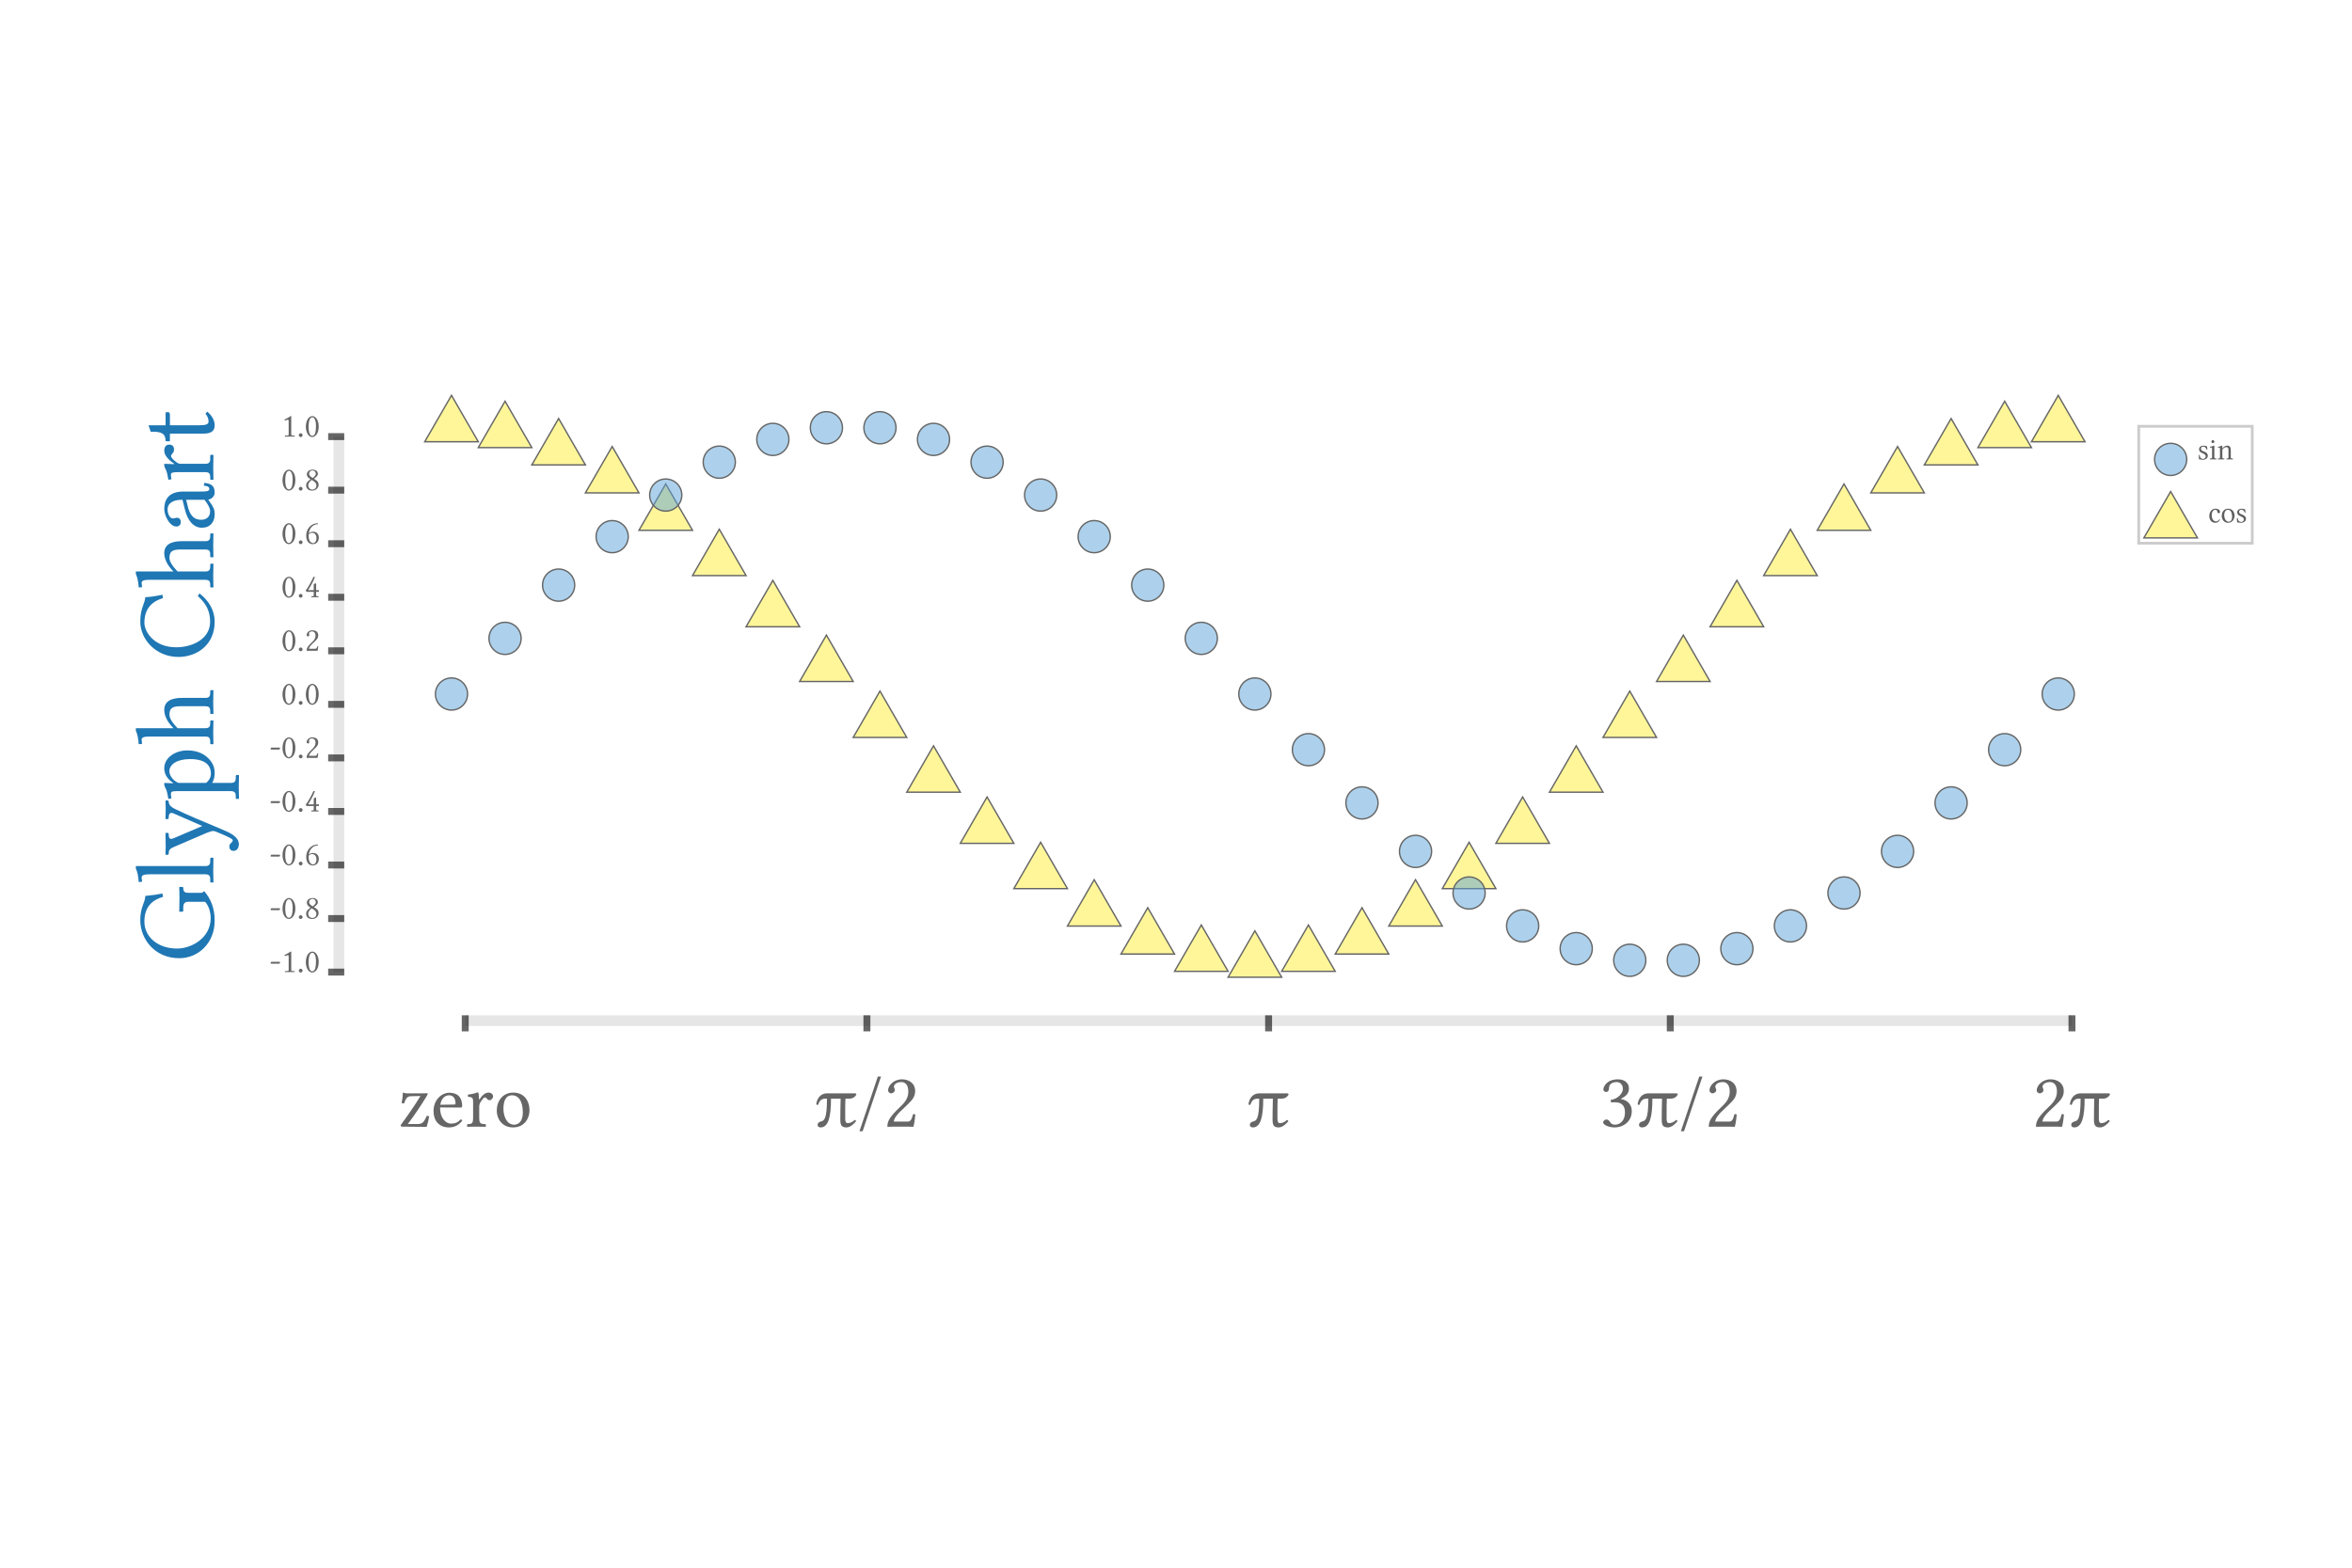 <?xml version="1.0" encoding="UTF-8"?>
<!DOCTYPE svg PUBLIC "-//W3C//DTD SVG 1.1//EN"
    "http://www.w3.org/Graphics/SVG/1.1/DTD/svg11.dtd"><svg xmlns="http://www.w3.org/2000/svg" height="400" stroke-opacity="1" viewBox="0 0 600 400" font-size="1" width="600" xmlns:xlink="http://www.w3.org/1999/xlink" stroke="rgb(0,0,0)" version="1.1"><defs></defs><g stroke-linejoin="miter" stroke-opacity="1.0" fill-opacity="0.4" stroke="rgb(102,102,102)" stroke-width="0.353" fill="rgb(255,232,0)" stroke-linecap="butt" stroke-miterlimit="10.0"><path d="M 531.889,112.712 l -6.831,-11.832 l -6.831,11.832 Z"/></g><g stroke-linejoin="miter" stroke-opacity="1.0" fill-opacity="0.4" stroke="rgb(102,102,102)" stroke-width="0.353" fill="rgb(255,232,0)" stroke-linecap="butt" stroke-miterlimit="10.0"><path d="M 518.226,114.205 l -6.831,-11.832 l -6.831,11.832 Z"/></g><g stroke-linejoin="miter" stroke-opacity="1.0" fill-opacity="0.4" stroke="rgb(102,102,102)" stroke-width="0.353" fill="rgb(255,232,0)" stroke-linecap="butt" stroke-miterlimit="10.0"><path d="M 504.564,118.618 l -6.831,-11.832 l -6.831,11.832 Z"/></g><g stroke-linejoin="miter" stroke-opacity="1.0" fill-opacity="0.4" stroke="rgb(102,102,102)" stroke-width="0.353" fill="rgb(255,232,0)" stroke-linecap="butt" stroke-miterlimit="10.0"><path d="M 490.901,125.758 l -6.831,-11.832 l -6.831,11.832 Z"/></g><g stroke-linejoin="miter" stroke-opacity="1.0" fill-opacity="0.4" stroke="rgb(102,102,102)" stroke-width="0.353" fill="rgb(255,232,0)" stroke-linecap="butt" stroke-miterlimit="10.0"><path d="M 477.238,135.315 l -6.831,-11.832 l -6.831,11.832 Z"/></g><g stroke-linejoin="miter" stroke-opacity="1.0" fill-opacity="0.4" stroke="rgb(102,102,102)" stroke-width="0.353" fill="rgb(255,232,0)" stroke-linecap="butt" stroke-miterlimit="10.0"><path d="M 463.576,146.868 l -6.831,-11.832 l -6.831,11.832 Z"/></g><g stroke-linejoin="miter" stroke-opacity="1.0" fill-opacity="0.4" stroke="rgb(102,102,102)" stroke-width="0.353" fill="rgb(255,232,0)" stroke-linecap="butt" stroke-miterlimit="10.0"><path d="M 449.913,159.915 l -6.831,-11.832 l -6.831,11.832 Z"/></g><g stroke-linejoin="miter" stroke-opacity="1.0" fill-opacity="0.4" stroke="rgb(102,102,102)" stroke-width="0.353" fill="rgb(255,232,0)" stroke-linecap="butt" stroke-miterlimit="10.0"><path d="M 436.251,173.884 l -6.831,-11.832 l -6.831,11.832 Z"/></g><g stroke-linejoin="miter" stroke-opacity="1.0" fill-opacity="0.4" stroke="rgb(102,102,102)" stroke-width="0.353" fill="rgb(255,232,0)" stroke-linecap="butt" stroke-miterlimit="10.0"><path d="M 422.588,188.166 l -6.831,-11.832 l -6.831,11.832 Z"/></g><g stroke-linejoin="miter" stroke-opacity="1.0" fill-opacity="0.4" stroke="rgb(102,102,102)" stroke-width="0.353" fill="rgb(255,232,0)" stroke-linecap="butt" stroke-miterlimit="10.0"><path d="M 408.925,202.135 l -6.831,-11.832 l -6.831,11.832 Z"/></g><g stroke-linejoin="miter" stroke-opacity="1.0" fill-opacity="0.4" stroke="rgb(102,102,102)" stroke-width="0.353" fill="rgb(255,232,0)" stroke-linecap="butt" stroke-miterlimit="10.0"><path d="M 395.263,215.182 l -6.831,-11.832 l -6.831,11.832 Z"/></g><g stroke-linejoin="miter" stroke-opacity="1.0" fill-opacity="0.4" stroke="rgb(102,102,102)" stroke-width="0.353" fill="rgb(255,232,0)" stroke-linecap="butt" stroke-miterlimit="10.0"><path d="M 381.6,226.735 l -6.831,-11.832 l -6.831,11.832 Z"/></g><g stroke-linejoin="miter" stroke-opacity="1.0" fill-opacity="0.4" stroke="rgb(102,102,102)" stroke-width="0.353" fill="rgb(255,232,0)" stroke-linecap="butt" stroke-miterlimit="10.0"><path d="M 367.937,236.292 l -6.831,-11.832 l -6.831,11.832 Z"/></g><g stroke-linejoin="miter" stroke-opacity="1.0" fill-opacity="0.4" stroke="rgb(102,102,102)" stroke-width="0.353" fill="rgb(255,232,0)" stroke-linecap="butt" stroke-miterlimit="10.0"><path d="M 354.275,243.432 l -6.831,-11.832 l -6.831,11.832 Z"/></g><g stroke-linejoin="miter" stroke-opacity="1.0" fill-opacity="0.4" stroke="rgb(102,102,102)" stroke-width="0.353" fill="rgb(255,232,0)" stroke-linecap="butt" stroke-miterlimit="10.0"><path d="M 340.612,247.845 l -6.831,-11.832 l -6.831,11.832 Z"/></g><g stroke-linejoin="miter" stroke-opacity="1.0" fill-opacity="0.4" stroke="rgb(102,102,102)" stroke-width="0.353" fill="rgb(255,232,0)" stroke-linecap="butt" stroke-miterlimit="10.0"><path d="M 326.949,249.338 l -6.831,-11.832 l -6.831,11.832 Z"/></g><g stroke-linejoin="miter" stroke-opacity="1.0" fill-opacity="0.4" stroke="rgb(102,102,102)" stroke-width="0.353" fill="rgb(255,232,0)" stroke-linecap="butt" stroke-miterlimit="10.0"><path d="M 313.287,247.845 l -6.831,-11.832 l -6.831,11.832 Z"/></g><g stroke-linejoin="miter" stroke-opacity="1.0" fill-opacity="0.4" stroke="rgb(102,102,102)" stroke-width="0.353" fill="rgb(255,232,0)" stroke-linecap="butt" stroke-miterlimit="10.0"><path d="M 299.624,243.432 l -6.831,-11.832 l -6.831,11.832 Z"/></g><g stroke-linejoin="miter" stroke-opacity="1.0" fill-opacity="0.4" stroke="rgb(102,102,102)" stroke-width="0.353" fill="rgb(255,232,0)" stroke-linecap="butt" stroke-miterlimit="10.0"><path d="M 285.962,236.292 l -6.831,-11.832 l -6.831,11.832 Z"/></g><g stroke-linejoin="miter" stroke-opacity="1.0" fill-opacity="0.4" stroke="rgb(102,102,102)" stroke-width="0.353" fill="rgb(255,232,0)" stroke-linecap="butt" stroke-miterlimit="10.0"><path d="M 272.299,226.735 l -6.831,-11.832 l -6.831,11.832 Z"/></g><g stroke-linejoin="miter" stroke-opacity="1.0" fill-opacity="0.4" stroke="rgb(102,102,102)" stroke-width="0.353" fill="rgb(255,232,0)" stroke-linecap="butt" stroke-miterlimit="10.0"><path d="M 258.636,215.182 l -6.831,-11.832 l -6.831,11.832 Z"/></g><g stroke-linejoin="miter" stroke-opacity="1.0" fill-opacity="0.4" stroke="rgb(102,102,102)" stroke-width="0.353" fill="rgb(255,232,0)" stroke-linecap="butt" stroke-miterlimit="10.0"><path d="M 244.974,202.135 l -6.831,-11.832 l -6.831,11.832 Z"/></g><g stroke-linejoin="miter" stroke-opacity="1.0" fill-opacity="0.4" stroke="rgb(102,102,102)" stroke-width="0.353" fill="rgb(255,232,0)" stroke-linecap="butt" stroke-miterlimit="10.0"><path d="M 231.311,188.166 l -6.831,-11.832 l -6.831,11.832 Z"/></g><g stroke-linejoin="miter" stroke-opacity="1.0" fill-opacity="0.4" stroke="rgb(102,102,102)" stroke-width="0.353" fill="rgb(255,232,0)" stroke-linecap="butt" stroke-miterlimit="10.0"><path d="M 217.648,173.884 l -6.831,-11.832 l -6.831,11.832 Z"/></g><g stroke-linejoin="miter" stroke-opacity="1.0" fill-opacity="0.4" stroke="rgb(102,102,102)" stroke-width="0.353" fill="rgb(255,232,0)" stroke-linecap="butt" stroke-miterlimit="10.0"><path d="M 203.986,159.915 l -6.831,-11.832 l -6.831,11.832 Z"/></g><g stroke-linejoin="miter" stroke-opacity="1.0" fill-opacity="0.4" stroke="rgb(102,102,102)" stroke-width="0.353" fill="rgb(255,232,0)" stroke-linecap="butt" stroke-miterlimit="10.0"><path d="M 190.323,146.868 l -6.831,-11.832 l -6.831,11.832 Z"/></g><g stroke-linejoin="miter" stroke-opacity="1.0" fill-opacity="0.4" stroke="rgb(102,102,102)" stroke-width="0.353" fill="rgb(255,232,0)" stroke-linecap="butt" stroke-miterlimit="10.0"><path d="M 176.66,135.315 l -6.831,-11.832 l -6.831,11.832 Z"/></g><g stroke-linejoin="miter" stroke-opacity="1.0" fill-opacity="0.4" stroke="rgb(102,102,102)" stroke-width="0.353" fill="rgb(255,232,0)" stroke-linecap="butt" stroke-miterlimit="10.0"><path d="M 162.998,125.758 l -6.831,-11.832 l -6.831,11.832 Z"/></g><g stroke-linejoin="miter" stroke-opacity="1.0" fill-opacity="0.4" stroke="rgb(102,102,102)" stroke-width="0.353" fill="rgb(255,232,0)" stroke-linecap="butt" stroke-miterlimit="10.0"><path d="M 149.335,118.618 l -6.831,-11.832 l -6.831,11.832 Z"/></g><g stroke-linejoin="miter" stroke-opacity="1.0" fill-opacity="0.4" stroke="rgb(102,102,102)" stroke-width="0.353" fill="rgb(255,232,0)" stroke-linecap="butt" stroke-miterlimit="10.0"><path d="M 135.672,114.205 l -6.831,-11.832 l -6.831,11.832 Z"/></g><g stroke-linejoin="miter" stroke-opacity="1.0" fill-opacity="0.4" stroke="rgb(102,102,102)" stroke-width="0.353" fill="rgb(255,232,0)" stroke-linecap="butt" stroke-miterlimit="10.0"><path d="M 122.01,112.712 l -6.831,-11.832 l -6.831,11.832 Z"/></g><g stroke-linejoin="miter" stroke-opacity="1.0" fill-opacity="0.5" stroke="rgb(102,102,102)" stroke-width="0.353" fill="rgb(93,165,218)" stroke-linecap="butt" stroke-miterlimit="10.0"><path d="M 529.157,177.081 c 0,-2.264 -1.835,-4.099 -4.099 -4.099c -2.264,-0 -4.099,1.835 -4.099 4.099c -0,2.264 1.835,4.099 4.099 4.099c 2.264,0 4.099,-1.835 4.099 -4.099Z"/></g><g stroke-linejoin="miter" stroke-opacity="1.0" fill-opacity="0.5" stroke="rgb(102,102,102)" stroke-width="0.353" fill="rgb(93,165,218)" stroke-linecap="butt" stroke-miterlimit="10.0"><path d="M 515.494,191.284 c 0,-2.264 -1.835,-4.099 -4.099 -4.099c -2.264,-0 -4.099,1.835 -4.099 4.099c -0,2.264 1.835,4.099 4.099 4.099c 2.264,0 4.099,-1.835 4.099 -4.099Z"/></g><g stroke-linejoin="miter" stroke-opacity="1.0" fill-opacity="0.5" stroke="rgb(102,102,102)" stroke-width="0.353" fill="rgb(93,165,218)" stroke-linecap="butt" stroke-miterlimit="10.0"><path d="M 501.831,204.866 c 0,-2.264 -1.835,-4.099 -4.099 -4.099c -2.264,-0 -4.099,1.835 -4.099 4.099c -0,2.264 1.835,4.099 4.099 4.099c 2.264,0 4.099,-1.835 4.099 -4.099Z"/></g><g stroke-linejoin="miter" stroke-opacity="1.0" fill-opacity="0.5" stroke="rgb(102,102,102)" stroke-width="0.353" fill="rgb(93,165,218)" stroke-linecap="butt" stroke-miterlimit="10.0"><path d="M 488.169,217.234 c 0,-2.264 -1.835,-4.099 -4.099 -4.099c -2.264,-0 -4.099,1.835 -4.099 4.099c -0,2.264 1.835,4.099 4.099 4.099c 2.264,0 4.099,-1.835 4.099 -4.099Z"/></g><g stroke-linejoin="miter" stroke-opacity="1.0" fill-opacity="0.5" stroke="rgb(102,102,102)" stroke-width="0.353" fill="rgb(93,165,218)" stroke-linecap="butt" stroke-miterlimit="10.0"><path d="M 474.506,227.847 c 0,-2.264 -1.835,-4.099 -4.099 -4.099c -2.264,-0 -4.099,1.835 -4.099 4.099c -0,2.264 1.835,4.099 4.099 4.099c 2.264,0 4.099,-1.835 4.099 -4.099Z"/></g><g stroke-linejoin="miter" stroke-opacity="1.0" fill-opacity="0.5" stroke="rgb(102,102,102)" stroke-width="0.353" fill="rgb(93,165,218)" stroke-linecap="butt" stroke-miterlimit="10.0"><path d="M 460.843,236.242 c 0,-2.264 -1.835,-4.099 -4.099 -4.099c -2.264,-0 -4.099,1.835 -4.099 4.099c -0,2.264 1.835,4.099 4.099 4.099c 2.264,0 4.099,-1.835 4.099 -4.099Z"/></g><g stroke-linejoin="miter" stroke-opacity="1.0" fill-opacity="0.5" stroke="rgb(102,102,102)" stroke-width="0.353" fill="rgb(93,165,218)" stroke-linecap="butt" stroke-miterlimit="10.0"><path d="M 447.181,242.051 c 0,-2.264 -1.835,-4.099 -4.099 -4.099c -2.264,-0 -4.099,1.835 -4.099 4.099c -0,2.264 1.835,4.099 4.099 4.099c 2.264,0 4.099,-1.835 4.099 -4.099Z"/></g><g stroke-linejoin="miter" stroke-opacity="1.0" fill-opacity="0.5" stroke="rgb(102,102,102)" stroke-width="0.353" fill="rgb(93,165,218)" stroke-linecap="butt" stroke-miterlimit="10.0"><path d="M 433.518,245.02 c 0,-2.264 -1.835,-4.099 -4.099 -4.099c -2.264,-0 -4.099,1.835 -4.099 4.099c -0,2.264 1.835,4.099 4.099 4.099c 2.264,0 4.099,-1.835 4.099 -4.099Z"/></g><g stroke-linejoin="miter" stroke-opacity="1.0" fill-opacity="0.5" stroke="rgb(102,102,102)" stroke-width="0.353" fill="rgb(93,165,218)" stroke-linecap="butt" stroke-miterlimit="10.0"><path d="M 419.855,245.02 c 0,-2.264 -1.835,-4.099 -4.099 -4.099c -2.264,-0 -4.099,1.835 -4.099 4.099c -0,2.264 1.835,4.099 4.099 4.099c 2.264,0 4.099,-1.835 4.099 -4.099Z"/></g><g stroke-linejoin="miter" stroke-opacity="1.0" fill-opacity="0.5" stroke="rgb(102,102,102)" stroke-width="0.353" fill="rgb(93,165,218)" stroke-linecap="butt" stroke-miterlimit="10.0"><path d="M 406.193,242.051 c 0,-2.264 -1.835,-4.099 -4.099 -4.099c -2.264,-0 -4.099,1.835 -4.099 4.099c -0,2.264 1.835,4.099 4.099 4.099c 2.264,0 4.099,-1.835 4.099 -4.099Z"/></g><g stroke-linejoin="miter" stroke-opacity="1.0" fill-opacity="0.5" stroke="rgb(102,102,102)" stroke-width="0.353" fill="rgb(93,165,218)" stroke-linecap="butt" stroke-miterlimit="10.0"><path d="M 392.53,236.242 c 0,-2.264 -1.835,-4.099 -4.099 -4.099c -2.264,-0 -4.099,1.835 -4.099 4.099c -0,2.264 1.835,4.099 4.099 4.099c 2.264,0 4.099,-1.835 4.099 -4.099Z"/></g><g stroke-linejoin="miter" stroke-opacity="1.0" fill-opacity="0.5" stroke="rgb(102,102,102)" stroke-width="0.353" fill="rgb(93,165,218)" stroke-linecap="butt" stroke-miterlimit="10.0"><path d="M 378.868,227.847 c 0,-2.264 -1.835,-4.099 -4.099 -4.099c -2.264,-0 -4.099,1.835 -4.099 4.099c -0,2.264 1.835,4.099 4.099 4.099c 2.264,0 4.099,-1.835 4.099 -4.099Z"/></g><g stroke-linejoin="miter" stroke-opacity="1.0" fill-opacity="0.5" stroke="rgb(102,102,102)" stroke-width="0.353" fill="rgb(93,165,218)" stroke-linecap="butt" stroke-miterlimit="10.0"><path d="M 365.205,217.234 c 0,-2.264 -1.835,-4.099 -4.099 -4.099c -2.264,-0 -4.099,1.835 -4.099 4.099c -0,2.264 1.835,4.099 4.099 4.099c 2.264,0 4.099,-1.835 4.099 -4.099Z"/></g><g stroke-linejoin="miter" stroke-opacity="1.0" fill-opacity="0.5" stroke="rgb(102,102,102)" stroke-width="0.353" fill="rgb(93,165,218)" stroke-linecap="butt" stroke-miterlimit="10.0"><path d="M 351.542,204.866 c 0,-2.264 -1.835,-4.099 -4.099 -4.099c -2.264,-0 -4.099,1.835 -4.099 4.099c -0,2.264 1.835,4.099 4.099 4.099c 2.264,0 4.099,-1.835 4.099 -4.099Z"/></g><g stroke-linejoin="miter" stroke-opacity="1.0" fill-opacity="0.5" stroke="rgb(102,102,102)" stroke-width="0.353" fill="rgb(93,165,218)" stroke-linecap="butt" stroke-miterlimit="10.0"><path d="M 337.88,191.284 c 0,-2.264 -1.835,-4.099 -4.099 -4.099c -2.264,-0 -4.099,1.835 -4.099 4.099c -0,2.264 1.835,4.099 4.099 4.099c 2.264,0 4.099,-1.835 4.099 -4.099Z"/></g><g stroke-linejoin="miter" stroke-opacity="1.0" fill-opacity="0.5" stroke="rgb(102,102,102)" stroke-width="0.353" fill="rgb(93,165,218)" stroke-linecap="butt" stroke-miterlimit="10.0"><path d="M 324.217,177.081 c 0,-2.264 -1.835,-4.099 -4.099 -4.099c -2.264,-0 -4.099,1.835 -4.099 4.099c -0,2.264 1.835,4.099 4.099 4.099c 2.264,0 4.099,-1.835 4.099 -4.099Z"/></g><g stroke-linejoin="miter" stroke-opacity="1.0" fill-opacity="0.5" stroke="rgb(102,102,102)" stroke-width="0.353" fill="rgb(93,165,218)" stroke-linecap="butt" stroke-miterlimit="10.0"><path d="M 310.554,162.878 c 0,-2.264 -1.835,-4.099 -4.099 -4.099c -2.264,-0 -4.099,1.835 -4.099 4.099c -0,2.264 1.835,4.099 4.099 4.099c 2.264,0 4.099,-1.835 4.099 -4.099Z"/></g><g stroke-linejoin="miter" stroke-opacity="1.0" fill-opacity="0.5" stroke="rgb(102,102,102)" stroke-width="0.353" fill="rgb(93,165,218)" stroke-linecap="butt" stroke-miterlimit="10.0"><path d="M 296.892,149.295 c 0,-2.264 -1.835,-4.099 -4.099 -4.099c -2.264,-0 -4.099,1.835 -4.099 4.099c -0,2.264 1.835,4.099 4.099 4.099c 2.264,0 4.099,-1.835 4.099 -4.099Z"/></g><g stroke-linejoin="miter" stroke-opacity="1.0" fill-opacity="0.5" stroke="rgb(102,102,102)" stroke-width="0.353" fill="rgb(93,165,218)" stroke-linecap="butt" stroke-miterlimit="10.0"><path d="M 283.229,136.927 c 0,-2.264 -1.835,-4.099 -4.099 -4.099c -2.264,-0 -4.099,1.835 -4.099 4.099c -0,2.264 1.835,4.099 4.099 4.099c 2.264,0 4.099,-1.835 4.099 -4.099Z"/></g><g stroke-linejoin="miter" stroke-opacity="1.0" fill-opacity="0.5" stroke="rgb(102,102,102)" stroke-width="0.353" fill="rgb(93,165,218)" stroke-linecap="butt" stroke-miterlimit="10.0"><path d="M 269.566,126.314 c 0,-2.264 -1.835,-4.099 -4.099 -4.099c -2.264,-0 -4.099,1.835 -4.099 4.099c -0,2.264 1.835,4.099 4.099 4.099c 2.264,0 4.099,-1.835 4.099 -4.099Z"/></g><g stroke-linejoin="miter" stroke-opacity="1.0" fill-opacity="0.5" stroke="rgb(102,102,102)" stroke-width="0.353" fill="rgb(93,165,218)" stroke-linecap="butt" stroke-miterlimit="10.0"><path d="M 255.904,117.92 c 0,-2.264 -1.835,-4.099 -4.099 -4.099c -2.264,-0 -4.099,1.835 -4.099 4.099c -0,2.264 1.835,4.099 4.099 4.099c 2.264,0 4.099,-1.835 4.099 -4.099Z"/></g><g stroke-linejoin="miter" stroke-opacity="1.0" fill-opacity="0.5" stroke="rgb(102,102,102)" stroke-width="0.353" fill="rgb(93,165,218)" stroke-linecap="butt" stroke-miterlimit="10.0"><path d="M 242.241,112.111 c 0,-2.264 -1.835,-4.099 -4.099 -4.099c -2.264,-0 -4.099,1.835 -4.099 4.099c -0,2.264 1.835,4.099 4.099 4.099c 2.264,0 4.099,-1.835 4.099 -4.099Z"/></g><g stroke-linejoin="miter" stroke-opacity="1.0" fill-opacity="0.5" stroke="rgb(102,102,102)" stroke-width="0.353" fill="rgb(93,165,218)" stroke-linecap="butt" stroke-miterlimit="10.0"><path d="M 228.578,109.142 c 0,-2.264 -1.835,-4.099 -4.099 -4.099c -2.264,-0 -4.099,1.835 -4.099 4.099c -0,2.264 1.835,4.099 4.099 4.099c 2.264,0 4.099,-1.835 4.099 -4.099Z"/></g><g stroke-linejoin="miter" stroke-opacity="1.0" fill-opacity="0.5" stroke="rgb(102,102,102)" stroke-width="0.353" fill="rgb(93,165,218)" stroke-linecap="butt" stroke-miterlimit="10.0"><path d="M 214.916,109.142 c 0,-2.264 -1.835,-4.099 -4.099 -4.099c -2.264,-0 -4.099,1.835 -4.099 4.099c -0,2.264 1.835,4.099 4.099 4.099c 2.264,0 4.099,-1.835 4.099 -4.099Z"/></g><g stroke-linejoin="miter" stroke-opacity="1.0" fill-opacity="0.5" stroke="rgb(102,102,102)" stroke-width="0.353" fill="rgb(93,165,218)" stroke-linecap="butt" stroke-miterlimit="10.0"><path d="M 201.253,112.111 c 0,-2.264 -1.835,-4.099 -4.099 -4.099c -2.264,-0 -4.099,1.835 -4.099 4.099c -0,2.264 1.835,4.099 4.099 4.099c 2.264,0 4.099,-1.835 4.099 -4.099Z"/></g><g stroke-linejoin="miter" stroke-opacity="1.0" fill-opacity="0.5" stroke="rgb(102,102,102)" stroke-width="0.353" fill="rgb(93,165,218)" stroke-linecap="butt" stroke-miterlimit="10.0"><path d="M 187.59,117.92 c 0,-2.264 -1.835,-4.099 -4.099 -4.099c -2.264,-0 -4.099,1.835 -4.099 4.099c -0,2.264 1.835,4.099 4.099 4.099c 2.264,0 4.099,-1.835 4.099 -4.099Z"/></g><g stroke-linejoin="miter" stroke-opacity="1.0" fill-opacity="0.5" stroke="rgb(102,102,102)" stroke-width="0.353" fill="rgb(93,165,218)" stroke-linecap="butt" stroke-miterlimit="10.0"><path d="M 173.928,126.314 c 0,-2.264 -1.835,-4.099 -4.099 -4.099c -2.264,-0 -4.099,1.835 -4.099 4.099c -0,2.264 1.835,4.099 4.099 4.099c 2.264,0 4.099,-1.835 4.099 -4.099Z"/></g><g stroke-linejoin="miter" stroke-opacity="1.0" fill-opacity="0.5" stroke="rgb(102,102,102)" stroke-width="0.353" fill="rgb(93,165,218)" stroke-linecap="butt" stroke-miterlimit="10.0"><path d="M 160.265,136.927 c 0,-2.264 -1.835,-4.099 -4.099 -4.099c -2.264,-0 -4.099,1.835 -4.099 4.099c -0,2.264 1.835,4.099 4.099 4.099c 2.264,0 4.099,-1.835 4.099 -4.099Z"/></g><g stroke-linejoin="miter" stroke-opacity="1.0" fill-opacity="0.5" stroke="rgb(102,102,102)" stroke-width="0.353" fill="rgb(93,165,218)" stroke-linecap="butt" stroke-miterlimit="10.0"><path d="M 146.603,149.295 c 0,-2.264 -1.835,-4.099 -4.099 -4.099c -2.264,-0 -4.099,1.835 -4.099 4.099c -0,2.264 1.835,4.099 4.099 4.099c 2.264,0 4.099,-1.835 4.099 -4.099Z"/></g><g stroke-linejoin="miter" stroke-opacity="1.0" fill-opacity="0.5" stroke="rgb(102,102,102)" stroke-width="0.353" fill="rgb(93,165,218)" stroke-linecap="butt" stroke-miterlimit="10.0"><path d="M 132.94,162.878 c 0,-2.264 -1.835,-4.099 -4.099 -4.099c -2.264,-0 -4.099,1.835 -4.099 4.099c -0,2.264 1.835,4.099 4.099 4.099c 2.264,0 4.099,-1.835 4.099 -4.099Z"/></g><g stroke-linejoin="miter" stroke-opacity="1.0" fill-opacity="0.5" stroke="rgb(102,102,102)" stroke-width="0.353" fill="rgb(93,165,218)" stroke-linecap="butt" stroke-miterlimit="10.0"><path d="M 119.277,177.081 c 0,-2.264 -1.835,-4.099 -4.099 -4.099c -2.264,-0 -4.099,1.835 -4.099 4.099c -0,2.264 1.835,4.099 4.099 4.099c 2.264,0 4.099,-1.835 4.099 -4.099Z"/></g><g stroke-linejoin="miter" stroke-opacity="1.0" fill-opacity="1.0" stroke="rgb(0,0,0)" fill-rule="evenodd" stroke-width="0.0" fill="rgb(31,119,180)" stroke-linecap="butt" stroke-miterlimit="10.0"><path d="M 54.422,245.394 ZM 35.786,234.773 c 0,-3.455 1.274,-4.475 1.274 -6.174c 2.039,-0.198 3.172,-0.368 4.362 -0.623l 0.17,0.85 c -2.436,0.736 -4.758,2.237 -4.758 6.344c -0,3.824 3.37,6.854 8.327 6.854c 3.739,0 8.582,-2.719 8.582 -7.76c 0,-1.529 -0.51,-3.2 -1.416 -4.163l -4.333,-0 c -0.878,-0 -1.246,0.425 -1.246 1.558l -0,0.736 c -0,0.113 -0.085,0.227 -0.227 0.227l -0.736,-0 l -0.057,-0.057 c 0,-0 0.057,-2.464 0.057 -3.569c 0,-0.991 -0.057,-2.634 -0.057 -2.634l 0.057,-0.057 l 0.736,0 c 0.142,0 0.227,0.085 0.227 0.227l -0,0.028 c -0,0.991 0.453,1.246 1.246 1.246l 3.285,0 c 0.311,0 0.538,-0.142 0.793 -0.453c 1.643,1.926 2.691,4.22 2.691 7.562c -0,5.693 -4.135,9.573 -9.035 9.573c -6.231,-0 -9.941,-4.843 -9.941 -9.714ZM 54.422,225.767 ZM 52.383,223.076 l -14.189,-0 c -1.614,-0 -2.067,0.283 -2.067 0.85l 0.113,0.906 c -0,0.085 -0.057,0.17 -0.142 0.17l -0.708,0.057 c 0,-0.453 -0.17,-1.501 -0.255 -1.983c -0.113,-0.51 -0.227,-0.906 -0.481 -1.473l 0,-0.623 l 17.73,0 c 0.821,0 1.246,-0.311 1.246 -1.218l 0,-0.68 c 0,-0.113 0.085,-0.227 0.227 -0.227l 0.538,0 l 0.057,0.057 c 0,-0 -0.057,2.067 -0.057 3.172c -0,0.991 0.057,3.059 0.057 3.059l -0.057,0.028 l -0.538,-0 c -0.142,-0 -0.227,-0.057 -0.227 -0.198l 0,-0.68 c 0,-0.935 -0.425,-1.218 -1.246 -1.218ZM 54.422,218.403 ZM 42.81,212.512 c 0.142,0 0.227,0.17 0.227 0.311c -0,0.85 0.17,1.218 0.623 1.218c 0.17,0 0.397,-0.057 0.651 -0.17l 7.307,-3.115 l -7.194,-3.144 c -0.255,-0.142 -0.481,-0.198 -0.651 -0.198c -0.595,-0 -0.736,0.566 -0.736 1.19l -0,0.113 c -0,0.142 -0.113,0.283 -0.198 0.283l -0.538,-0 l -0.085,-0.057 c 0,-0 0.057,-1.671 0.057 -2.662c 0,-0.793 -0.057,-1.954 -0.057 -1.954l 0.057,-0.085 l 0.538,0 c 0.142,0 0.227,0.113 0.227 0.311c -0,1.076 1.105,1.614 1.926 2.011c 3.172,1.501 6.089,2.747 11.556 5.013c 2.039,0.85 4.418,1.869 4.418 3.88c -0,0.538 -0.311,1.643 -1.331 1.643c -0.85,-0 -1.105,-0.623 -1.105 -1.076c 0,-0.425 0.17,-0.708 0.397 -0.878c 0.283,-0.283 0.481,-0.481 0.481 -0.765c 0,-0.425 -2.436,-1.416 -4.163 -2.124c -0.34,-0.17 -0.623,-0.227 -0.878 -0.227c -0.283,-0 -1.048,0.255 -1.614 0.481l -8.298,3.569 c -1.076,0.453 -1.388,0.765 -1.388 1.728c -0,0.17 -0.085,0.283 -0.198 0.283l -0.566,-0 l -0.057,-0.057 c 0,-0 0.057,-1.246 0.057 -2.096c 0,-1.331 -0.057,-3.37 -0.057 -3.37l 0.085,-0.057 l 0.51,0 ZM 54.422,203.987 ZM 45.529,199.767 l 7.052,0 c 1.161,-0.991 1.218,-1.926 1.218 -2.379c 0,-3.03 -2.832,-3.71 -5.268 -3.71c -3.427,-0 -5.325,1.388 -5.325 3.115c -0,0.963 0.821,2.351 2.322 2.974ZM 45.529,199.767 ZM 58.897,201.863 l -14.02,-0 c -1.076,-0 -1.274,0.255 -1.274 0.651c -0,0.368 0.028,0.708 0.142 1.19l -0.793,0.142 c -0.311,-1.813 -0.425,-2.152 -0.821 -2.946c -0.142,-0.311 -0.227,-0.51 -0.227 -0.708l 0,-0.425 l 2.266,0.085 l 0,-0.085 c -1.983,-1.303 -2.266,-2.832 -2.266 -3.739c 0,-2.747 2.861,-4.56 5.863 -4.56c 2.294,0 4.05,0.708 5.353 1.983c 1.105,1.105 1.643,2.266 1.643 3.767c -0,1.02 -0.227,1.813 -0.623 2.549l 4.758,0 c 0.821,0 1.246,-0.311 1.246 -1.218l 0,-0.538 c 0,-0.142 0.085,-0.255 0.227 -0.255l 0.538,0 l 0.057,0.057 c 0,-0 -0.057,1.954 -0.057 3.059c -0,0.991 0.057,2.917 0.057 2.917l -0.057,0.057 l -0.538,-0 c -0.142,-0 -0.227,-0.085 -0.227 -0.227l 0,-0.538 c 0,-0.935 -0.425,-1.218 -1.246 -1.218ZM 54.422,190.421 ZM 34.653,185.804 l 9.601,0 c -1.898,-1.898 -2.351,-3.569 -2.351 -4.673c 0,-2.039 1.558,-3.059 4.475 -3.059l 6.004,0 c 0.821,0 1.246,-0.283 1.246 -1.218l 0,-0.538 c 0,-0.113 0.085,-0.227 0.227 -0.227l 0.538,0 l 0.057,0.057 c 0,-0 -0.057,1.926 -0.057 3.059c -0,0.991 0.057,2.917 0.057 2.917l -0.057,0.057 l -0.538,-0 c -0.142,-0 -0.227,-0.085 -0.227 -0.227l 0,-0.538 c 0,-0.963 -0.425,-1.218 -1.246 -1.218l -6.316,-0 c -2.294,-0 -2.832,0.623 -2.832 2.209c -0,0.821 0.736,2.039 2.067 3.399l 7.081,0 c 0.821,0 1.246,-0.283 1.246 -1.218l 0,-0.538 c 0,-0.113 0.085,-0.227 0.227 -0.227l 0.538,0 l 0.057,0.057 c 0,-0 -0.057,1.926 -0.057 3.03c -0,1.02 0.057,2.917 0.057 2.917l -0.057,0.057 l -0.538,-0 c -0.142,-0 -0.227,-0.057 -0.227 -0.198l 0,-0.538 c 0,-0.963 -0.425,-1.218 -1.246 -1.218l -14.189,-0 c -1.614,-0 -2.067,0.255 -2.067 0.821l 0.113,0.935 c -0,0.085 -0.057,0.142 -0.142 0.142l -0.708,0.057 c 0,-0.453 -0.17,-1.473 -0.255 -1.954c -0.113,-0.51 -0.227,-0.935 -0.481 -1.501l 0,-0.623 ZM 54.422,168.669 ZM 54.762,158.615 c -0,6.089 -4.702,9.007 -9.261 9.007c -5.58,-0 -9.714,-4.333 -9.714 -9.035c 0,-3.484 1.19,-4.588 1.274 -6.203c 1.558,-0.085 2.917,-0.34 4.39 -0.623l 0.113,0.85 c -2.436,0.736 -4.73,2.379 -4.73 6.287c -0,2.237 2.379,6.259 8.129 6.259c 4.135,0 8.638,-2.124 8.638 -6.514c 0,-2.634 -0.935,-4.56 -3.144 -6.571l 0.425,-0.651 c 2.521,1.926 3.88,4.447 3.88 7.194ZM 54.422,150.43 ZM 34.653,145.813 l 9.601,0 c -1.898,-1.898 -2.351,-3.569 -2.351 -4.673c 0,-2.039 1.558,-3.059 4.475 -3.059l 6.004,0 c 0.821,0 1.246,-0.283 1.246 -1.218l 0,-0.538 c 0,-0.113 0.085,-0.227 0.227 -0.227l 0.538,0 l 0.057,0.057 c 0,-0 -0.057,1.926 -0.057 3.059c -0,0.991 0.057,2.917 0.057 2.917l -0.057,0.057 l -0.538,-0 c -0.142,-0 -0.227,-0.085 -0.227 -0.227l 0,-0.538 c 0,-0.963 -0.425,-1.218 -1.246 -1.218l -6.316,-0 c -2.294,-0 -2.832,0.623 -2.832 2.209c -0,0.821 0.736,2.039 2.067 3.399l 7.081,0 c 0.821,0 1.246,-0.283 1.246 -1.218l 0,-0.538 c 0,-0.113 0.085,-0.227 0.227 -0.227l 0.538,0 l 0.057,0.057 c 0,-0 -0.057,1.926 -0.057 3.03c -0,1.02 0.057,2.917 0.057 2.917l -0.057,0.057 l -0.538,-0 c -0.142,-0 -0.227,-0.057 -0.227 -0.198l 0,-0.538 c 0,-0.963 -0.425,-1.218 -1.246 -1.218l -14.189,-0 c -1.614,-0 -2.067,0.255 -2.067 0.821l 0.113,0.935 c -0,0.085 -0.057,0.142 -0.142 0.142l -0.708,0.057 c 0,-0.453 -0.17,-1.473 -0.255 -1.954c -0.113,-0.51 -0.227,-0.935 -0.481 -1.501l 0,-0.623 ZM 54.422,135.759 ZM 47.483,127.517 l 0.566,2.237 c 0.765,2.492 2.067,2.861 3.342 2.861c 0.878,0 2.209,-0.425 2.209 -2.209c 0,-0.85 -0.821,-2.152 -1.444 -2.889l -4.673,-0 ZM 47.483,127.517 ZM 54.762,125.704 c -0,1.076 -0.963,1.671 -1.643 1.784l 0.453,0.651 c 0.906,1.303 1.19,1.784 1.19 3.087c -0,1.983 -1.133,3.427 -3.257 3.427c -2.152,-0 -3.625,-1.841 -4.305 -4.532l -0.651,-2.606 c -3.2,-0 -3.795,1.473 -3.795 2.436c -0,1.076 0.481,2.322 1.359 2.322c 0.311,0 0.481,-0.057 0.566 -0.085c 0.113,-0.057 0.311,-0.085 0.51 -0.085c 0.368,0 0.935,0.283 0.935 1.105c -0,0.68 -0.453,1.133 -1.133 1.133c -1.643,-0 -3.087,-2.662 -3.087 -4.475c 0,-2.067 0.85,-4.447 4.871 -4.447l 4.163,0 c 1.728,0 2.464,-0.028 2.464 -0.68c 0,-0.623 -0.793,-0.793 -1.416 -0.821l 0.142,-0.708 c 2.067,0.17 2.634,1.048 2.634 2.492ZM 54.422,122.986 ZM 52.383,120.465 l -7.052,-0 c -1.416,-0 -1.728,0.198 -1.728 0.623c -0,0.368 0.028,0.708 0.142 1.19l -0.793,0.142 c -0.311,-1.784 -0.397,-2.096 -0.821 -2.946c -0.142,-0.283 -0.227,-0.51 -0.227 -0.708l 0,-0.425 l 2.549,0.085 l 0,-0.085 c -1.105,-0.736 -2.549,-1.983 -2.549 -3.314c 0,-1.161 0.566,-1.586 1.303 -1.586c 0.736,0 1.19,0.481 1.19 1.218c -0,0.566 -0.227,0.878 -0.51 1.161c -0.17,0.17 -0.255,0.368 -0.255 0.566c -0,0.311 0.51,0.935 1.473 1.614c 0.255,0.198 0.623,0.34 0.991 0.34l 6.287,0 c 0.821,0 1.246,-0.283 1.246 -1.218l 0,-0.821 c 0,-0.142 0.085,-0.255 0.227 -0.255l 0.538,0 l 0.057,0.057 c 0,-0 -0.057,2.237 -0.057 3.342c -0,1.02 0.057,2.946 0.057 2.946l -0.057,0.028 l -0.538,-0 c -0.142,-0 -0.227,-0.057 -0.227 -0.198l 0,-0.538 c 0,-0.963 -0.425,-1.218 -1.246 -1.218ZM 54.422,113.158 ZM 43.348,108.513 l 7.25,0 c 1.756,0 2.606,-0.17 2.606 -0.935c 0,-0.736 -0.227,-1.303 -0.793 -2.039l 0.481,-0.51 c 1.246,1.105 1.869,2.237 1.869 3.54c -0,1.303 -0.793,2.067 -2.804 2.067l -8.61,-0 l -0,1.841 c -0,0.085 -0.028,0.113 -0.113 0.113l -0.878,-0 c -0.085,-0 -0.113,-0.028 -0.113 -0.085c 0,-1.898 -1.105,-2.351 -3.257 -2.351l -0.538,-0 l -0.566,-1.643 l 4.362,0 l 0,-3.115 c 0,-0.142 0.057,-0.227 0.17 -0.227l 0.566,0 c 0.255,0 0.368,0.397 0.368 0.68l -0,2.662 Z"/></g><g stroke-linejoin="miter" stroke-opacity="1.0" fill-opacity="0.63" stroke="rgb(0,0,0)" fill-rule="evenodd" stroke-width="0.0" fill="rgb(0,0,0)" stroke-linecap="butt" stroke-miterlimit="10.0"><path d="M 563.303,133.299 ZM 566.348,132.577 c -0.349,0.603 -0.73,0.817 -1.205 0.817c -0.952,-0 -1.546,-0.722 -1.546 -1.745c 0,-1.126 0.706,-1.856 1.562 -1.856c 0.761,-0 1.166,0.389 1.166 0.809c 0,0.23 -0.143,0.349 -0.309 0.349c -0.167,-0 -0.325,-0.087 -0.349 -0.285c -0.032,-0.262 -0.079,-0.603 -0.547 -0.603c -0.523,-0 -0.912,0.555 -0.912 1.412c 0,0.928 0.5,1.57 1.11 1.57c 0.341,-0 0.642,-0.222 0.888 -0.579ZM 566.499,133.299 ZM 566.769,131.673 c 0,-1.086 0.587,-1.879 1.642 -1.879c 1.174,-0 1.626,0.983 1.626 1.808c 0,0.793 -0.515,1.792 -1.642 1.792c -1.063,-0 -1.626,-0.912 -1.626 -1.721ZM 566.769,131.673 ZM 568.323,130.056 c -0.634,-0 -0.928,0.745 -0.928 1.435c 0,0.611 0.349,1.626 1.134 1.626c 0.357,-0 0.88,-0.214 0.88 -1.261c 0,-1.166 -0.436,-1.8 -1.086 -1.8ZM 570.298,133.299 ZM 570.639,132.189 l 0.214,-0.008 c 0.024,0.198 0.111,0.579 0.285 0.761c 0.079,0.087 0.293,0.23 0.587 0.23c 0.278,-0 0.69,-0.222 0.69 -0.611c 0,-0.341 -0.19,-0.571 -0.817 -0.841c -0.579,-0.254 -0.88,-0.42 -0.88 -1.015c 0,-0.531 0.468,-0.912 1.094 -0.912c 0.397,-0 0.69,0.071 0.936 0.198c 0.048,0.254 0.071,0.523 0.087 0.809l -0.214,0.008 c -0.167,-0.65 -0.642,-0.777 -0.809 -0.777c -0.301,-0 -0.611,0.119 -0.611 0.555c 0,0.317 0.151,0.476 0.587 0.634c 0.642,0.238 1.158,0.523 1.158 1.158c 0,0.785 -0.833,1.015 -1.205 1.015c -0.278,-0 -0.507,-0.032 -0.714 -0.087c -0.056,-0.008 -0.095,-0.016 -0.151 -0.016c -0.04,-0 -0.103,0.008 -0.182 0.024c 0,-0.333 -0.024,-0.738 -0.056 -1.126Z"/></g><g stroke-linejoin="miter" stroke-opacity="1.0" fill-opacity="0.4" stroke="rgb(102,102,102)" stroke-width="0.353" fill="rgb(255,232,0)" stroke-linecap="butt" stroke-miterlimit="10.0"><path d="M 560.571,137.243 l -6.831,-11.832 l -6.831,11.832 Z"/></g><g stroke-linejoin="miter" stroke-opacity="1.0" fill-opacity="0.63" stroke="rgb(0,0,0)" fill-rule="evenodd" stroke-width="0.0" fill="rgb(0,0,0)" stroke-linecap="butt" stroke-miterlimit="10.0"><path d="M 560.571,117.213 ZM 560.912,116.103 l 0.214,-0.008 c 0.024,0.198 0.111,0.579 0.285 0.761c 0.079,0.087 0.293,0.23 0.587 0.23c 0.278,-0 0.69,-0.222 0.69 -0.611c 0,-0.341 -0.19,-0.571 -0.817 -0.841c -0.579,-0.254 -0.88,-0.42 -0.88 -1.015c 0,-0.531 0.468,-0.912 1.094 -0.912c 0.397,-0 0.69,0.071 0.936 0.198c 0.048,0.254 0.071,0.523 0.087 0.809l -0.214,0.008 c -0.167,-0.65 -0.642,-0.777 -0.809 -0.777c -0.301,-0 -0.611,0.119 -0.611 0.555c 0,0.317 0.151,0.476 0.587 0.634c 0.642,0.238 1.158,0.523 1.158 1.158c 0,0.785 -0.833,1.015 -1.205 1.015c -0.278,-0 -0.507,-0.032 -0.714 -0.087c -0.056,-0.008 -0.095,-0.016 -0.151 -0.016c -0.04,-0 -0.103,0.008 -0.182 0.024c 0,-0.333 -0.024,-0.738 -0.056 -1.126ZM 563.513,117.213 ZM 564.131,112.685 c 0,-0.206 0.167,-0.381 0.373 -0.381c 0.214,-0 0.381,0.174 0.381 0.381c 0,0.214 -0.167,0.381 -0.381 0.381c -0.206,-0 -0.373,-0.167 -0.373 -0.381ZM 564.131,112.685 ZM 564.885,116.642 c 0,0.23 0.087,0.349 0.341 0.349h 0.151 c 0.04,-0 0.071,0.024 0.071 0.063v 0.151 l -0.016,0.016 c 0,-0 -0.547,-0.016 -0.857 -0.016c -0.278,-0 -0.817,0.016 -0.817 0.016l -0.016,-0.016 v -0.151 c 0,-0.04 0.024,-0.063 0.063 -0.063h 0.151 c 0.262,-0 0.341,-0.119 0.341 -0.349v -1.975 c 0,-0.42 -0.071,-0.484 -0.182 -0.484c -0.103,-0 -0.198,0.008 -0.333 0.04l -0.04,-0.222 c 0.507,-0.087 0.595,-0.119 0.825 -0.23c 0.087,-0.032 0.143,-0.063 0.198 -0.063h 0.119 v 2.934 ZM 565.606,117.213 ZM 568.493,116.642 v -1.737 c 0,-0.555 -0.095,-0.817 -0.515 -0.817c -0.349,-0 -0.65,0.135 -1.055 0.611v 1.943 c 0,0.23 0.079,0.349 0.341 0.349h 0.111 c 0.04,-0 0.063,0.024 0.063 0.063v 0.151 l -0.016,0.016 c 0,-0 -0.5,-0.016 -0.809 -0.016c -0.285,-0 -0.825,0.016 -0.825 0.016l -0.016,-0.016 v -0.151 c 0,-0.04 0.024,-0.063 0.063 -0.063h 0.151 c 0.27,-0 0.341,-0.119 0.341 -0.349v -1.975 c 0,-0.428 -0.063,-0.484 -0.174 -0.484c -0.103,-0 -0.198,0.008 -0.333 0.04l -0.04,-0.222 c 0.333,-0.056 0.571,-0.095 0.817 -0.23c 0.087,-0.04 0.151,-0.063 0.206 -0.063h 0.119 l -0.024,0.706 h 0.024 c 0.507,-0.595 0.888,-0.706 1.293 -0.706c 0.714,-0 0.864,0.547 0.864 1.253v 1.681 c 0,0.23 0.087,0.349 0.341 0.349h 0.151 c 0.04,-0 0.071,0.024 0.071 0.063v 0.151 l -0.016,0.016 c 0,-0 -0.547,-0.016 -0.857 -0.016c -0.278,-0 -0.777,0.016 -0.777 0.016l -0.016,-0.016 v -0.151 c 0,-0.04 0.024,-0.063 0.063 -0.063h 0.111 c 0.262,-0 0.341,-0.119 0.341 -0.349Z"/></g><g stroke-linejoin="miter" stroke-opacity="1.0" fill-opacity="0.5" stroke="rgb(102,102,102)" stroke-width="0.353" fill="rgb(93,165,218)" stroke-linecap="butt" stroke-miterlimit="10.0"><path d="M 557.838,117.213 c 0,-2.264 -1.835,-4.099 -4.099 -4.099c -2.264,-0 -4.099,1.835 -4.099 4.099c -0,2.264 1.835,4.099 4.099 4.099c 2.264,0 4.099,-1.835 4.099 -4.099Z"/></g><g stroke-linejoin="miter" stroke-opacity="0.2" fill-opacity="0.0" stroke="rgb(0,0,0)" stroke-width="0.707" fill="rgb(0,0,0)" stroke-linecap="butt" stroke-miterlimit="10.0"><path d="M 574.556,138.599 l -0,-29.831 h -28.965 l -0,29.831 Z"/></g><g stroke-linejoin="miter" stroke-opacity="0.0" fill-opacity="0.1" stroke="rgb(0,0,0)" stroke-width="0.0" fill="rgb(0,0,0)" stroke-linecap="butt" stroke-miterlimit="10.0"><path d="M 87.814,248.031 l -0,-136.626 h -2.732 l -0,136.626 Z"/></g><g stroke-linejoin="miter" stroke-opacity="1.0" fill-opacity="0.6" stroke="rgb(0,0,0)" fill-rule="evenodd" stroke-width="0.0" fill="rgb(0,0,0)" stroke-linecap="butt" stroke-miterlimit="10.0"><path d="M 71.741,111.405 ZM 73.445,107.082 c -0.172,-0 -0.571,0.163 -0.77 0.254l -0.109,-0.281 c 0.798,-0.372 1.106,-0.562 1.559 -0.888h 0.172 v 4.559 c 0,0.326 0.045,0.417 0.344 0.417h 0.471 c 0.027,-0 0.072,0.018 0.072 0.072v 0.199 l -1.242,-0.018 l -1.26,0.018 v -0.199 c 0.009,-0.027 0.018,-0.072 0.072 -0.072h 0.544 c 0.344,-0 0.344,-0.154 0.344 -0.417v -3.118 c 0,-0.308 0,-0.526 -0.199 -0.526ZM 75.711,111.405 ZM 76.228,111.034 c 0,-0.263 0.217,-0.48 0.48 -0.48c 0.263,-0 0.48,0.217 0.48 0.48c 0,0.263 -0.217,0.48 -0.48 0.48c -0.263,-0 -0.48,-0.217 -0.48 -0.48ZM 77.696,111.405 ZM 79.681,106.484 c -0.39,-0 -0.961,0.381 -0.961 2.492c 0,0.743 0.136,2.239 0.933 2.239c 0.154,-0 0.589,-0.1 0.779 -0.807c 0.118,-0.435 0.181,-0.979 0.181 -1.767c 0,-1.151 -0.29,-1.794 -0.553 -2.021c -0.1,-0.091 -0.236,-0.136 -0.381 -0.136ZM 79.681,106.484 ZM 79.644,111.514 c -0.97,-0 -1.622,-1.242 -1.622 -2.628c 0,-1.695 0.807,-2.719 1.659 -2.719c 0.39,-0 0.779,0.245 1.042 0.598c 0.381,0.507 0.58,1.187 0.58 2.039c 0,2.012 -0.997,2.71 -1.659 2.71Z"/></g><g stroke-linejoin="miter" stroke-opacity="0.6" fill-opacity="0.0" stroke="rgb(0,0,0)" stroke-width="1.767" fill="rgb(0,0,0)" stroke-linecap="butt" stroke-miterlimit="10.0"><path d="M 83.715,111.405 h 4.099 "/></g><g stroke-linejoin="miter" stroke-opacity="1.0" fill-opacity="0.6" stroke="rgb(0,0,0)" fill-rule="evenodd" stroke-width="0.0" fill="rgb(0,0,0)" stroke-linecap="butt" stroke-miterlimit="10.0"><path d="M 71.741,125.068 ZM 73.726,120.146 c -0.39,-0 -0.961,0.381 -0.961 2.492c 0,0.743 0.136,2.239 0.933 2.239c 0.154,-0 0.589,-0.1 0.779 -0.807c 0.118,-0.435 0.181,-0.979 0.181 -1.767c 0,-1.151 -0.29,-1.794 -0.553 -2.021c -0.1,-0.091 -0.236,-0.136 -0.381 -0.136ZM 73.726,120.146 ZM 73.69,125.177 c -0.97,-0 -1.622,-1.242 -1.622 -2.628c 0,-1.695 0.807,-2.719 1.659 -2.719c 0.39,-0 0.779,0.245 1.042 0.598c 0.381,0.507 0.58,1.187 0.58 2.039c 0,2.012 -0.997,2.71 -1.659 2.71ZM 75.711,125.068 ZM 76.228,124.696 c 0,-0.263 0.217,-0.48 0.48 -0.48c 0.263,-0 0.48,0.217 0.48 0.48c 0,0.263 -0.217,0.48 -0.48 0.48c -0.263,-0 -0.48,-0.217 -0.48 -0.48ZM 77.696,125.068 ZM 79.708,120.047 c -0.517,-0 -0.852,0.408 -0.852 0.807c 0,0.263 0.109,0.58 0.652 0.933l 0.263,0.163 c 0.236,-0.172 0.788,-0.589 0.788 -1.051c 0,-0.399 -0.29,-0.852 -0.852 -0.852ZM 79.708,120.047 ZM 81.094,120.908 c 0,0.553 -0.625,0.988 -1.006 1.242l 0.526,0.344 c 0.444,0.29 0.671,0.689 0.671 1.187c 0,0.652 -0.535,1.495 -1.659 1.495c -0.906,-0 -1.532,-0.48 -1.532 -1.359c 0,-0.335 0.145,-0.725 0.498 -1.033c 0.217,-0.19 0.408,-0.353 0.625 -0.517l -0.154,-0.091 c -0.526,-0.326 -0.788,-0.68 -0.788 -1.16c 0,-0.662 0.598,-1.187 1.477 -1.187c 0.843,-0 1.341,0.462 1.341 1.079ZM 81.094,120.908 ZM 79.644,124.923 c 0.39,-0 1.069,-0.208 1.069 -1.069c 0,-0.408 -0.254,-0.816 -0.788 -1.142l -0.399,-0.245 c -0.734,0.489 -0.897,1.097 -0.897 1.35c 0,0.77 0.625,1.106 1.015 1.106Z"/></g><g stroke-linejoin="miter" stroke-opacity="0.6" fill-opacity="0.0" stroke="rgb(0,0,0)" stroke-width="1.767" fill="rgb(0,0,0)" stroke-linecap="butt" stroke-miterlimit="10.0"><path d="M 83.715,125.068 h 4.099 "/></g><g stroke-linejoin="miter" stroke-opacity="1.0" fill-opacity="0.6" stroke="rgb(0,0,0)" fill-rule="evenodd" stroke-width="0.0" fill="rgb(0,0,0)" stroke-linecap="butt" stroke-miterlimit="10.0"><path d="M 71.741,138.73 ZM 73.726,133.809 c -0.39,-0 -0.961,0.381 -0.961 2.492c 0,0.743 0.136,2.239 0.933 2.239c 0.154,-0 0.589,-0.1 0.779 -0.807c 0.118,-0.435 0.181,-0.979 0.181 -1.767c 0,-1.151 -0.29,-1.794 -0.553 -2.021c -0.1,-0.091 -0.236,-0.136 -0.381 -0.136ZM 73.726,133.809 ZM 73.69,138.839 c -0.97,-0 -1.622,-1.242 -1.622 -2.628c 0,-1.695 0.807,-2.719 1.659 -2.719c 0.39,-0 0.779,0.245 1.042 0.598c 0.381,0.507 0.58,1.187 0.58 2.039c 0,2.012 -0.997,2.71 -1.659 2.71ZM 75.711,138.73 ZM 76.228,138.359 c 0,-0.263 0.217,-0.48 0.48 -0.48c 0.263,-0 0.48,0.217 0.48 0.48c 0,0.263 -0.217,0.48 -0.48 0.48c -0.263,-0 -0.48,-0.217 -0.48 -0.48ZM 77.696,138.73 ZM 78.747,136.356 c -0.009,0.091 -0.009,0.227 -0.009 0.317c 0,1.523 0.68,1.903 1.133 1.903c 0.417,-0 0.861,-0.39 0.861 -1.332c 0,-0.426 -0.217,-1.296 -1.088 -1.296c -0.19,-0 -0.535,0.018 -0.897 0.408ZM 78.747,136.356 ZM 81.122,133.727 c -0.589,0.054 -1.097,0.208 -1.532 0.634c -0.417,0.408 -0.716,1.015 -0.816 1.74c 0.208,-0.254 0.707,-0.444 1.051 -0.444c 1.341,-0 1.514,1.106 1.514 1.523c 0,0.616 -0.308,1.659 -1.559 1.659c -0.662,-0 -1.668,-0.39 -1.668 -2.193c 0,-0.834 0.281,-1.649 0.906 -2.275c 0.58,-0.589 1.187,-0.834 2.075 -0.879Z"/></g><g stroke-linejoin="miter" stroke-opacity="0.6" fill-opacity="0.0" stroke="rgb(0,0,0)" stroke-width="1.767" fill="rgb(0,0,0)" stroke-linecap="butt" stroke-miterlimit="10.0"><path d="M 83.715,138.73 h 4.099 "/></g><g stroke-linejoin="miter" stroke-opacity="1.0" fill-opacity="0.6" stroke="rgb(0,0,0)" fill-rule="evenodd" stroke-width="0.0" fill="rgb(0,0,0)" stroke-linecap="butt" stroke-miterlimit="10.0"><path d="M 71.741,152.393 ZM 73.726,147.472 c -0.39,-0 -0.961,0.381 -0.961 2.492c 0,0.743 0.136,2.239 0.933 2.239c 0.154,-0 0.589,-0.1 0.779 -0.807c 0.118,-0.435 0.181,-0.979 0.181 -1.767c 0,-1.151 -0.29,-1.794 -0.553 -2.021c -0.1,-0.091 -0.236,-0.136 -0.381 -0.136ZM 73.726,147.472 ZM 73.69,152.502 c -0.97,-0 -1.622,-1.242 -1.622 -2.628c 0,-1.695 0.807,-2.719 1.659 -2.719c 0.39,-0 0.779,0.245 1.042 0.598c 0.381,0.507 0.58,1.187 0.58 2.039c 0,2.012 -0.997,2.71 -1.659 2.71ZM 75.711,152.393 ZM 76.228,152.021 c 0,-0.263 0.217,-0.48 0.48 -0.48c 0.263,-0 0.48,0.217 0.48 0.48c 0,0.263 -0.217,0.48 -0.48 0.48c -0.263,-0 -0.48,-0.217 -0.48 -0.48ZM 77.696,152.393 ZM 80.034,149.176 c 0,-0.063 0.009,-0.136 0.091 -0.181c 0.1,-0.072 0.263,-0.154 0.399 -0.154c 0.118,-0 0.127,0.1 0.127 0.281v 1.459 h 0.734 l -0.054,0.426 h -0.68 v 0.752 c 0,0.254 0.036,0.381 0.299 0.381h 0.245 c 0.054,-0 0.063,0.045 0.063 0.063v 0.199 c 0,-0 -0.58,-0.018 -0.961 -0.018c -0.344,-0 -0.879,0.018 -0.879 0.018v -0.199 c 0,-0.018 0.009,-0.063 0.063 -0.063h 0.245 c 0.281,-0 0.308,-0.118 0.308 -0.381v -0.752 h -1.776 c -0.036,-0 -0.054,-0.018 -0.082 -0.054l -0.072,-0.1 l -0.109,-0.19 c -0.009,-0 -0.009,-0.009 -0.009 -0.018c 0,-0.009 0.009,-0.018 0.018 -0.027c 0.589,-0.652 1.631,-2.674 1.958 -3.417c 0.009,-0.036 0.027,-0.045 0.063 -0.045c 0.009,-0 0.208,0.082 0.317 0.1c -0.408,1.097 -1.079,2.275 -1.74 3.326h 1.432 v -1.405 Z"/></g><g stroke-linejoin="miter" stroke-opacity="0.6" fill-opacity="0.0" stroke="rgb(0,0,0)" stroke-width="1.767" fill="rgb(0,0,0)" stroke-linecap="butt" stroke-miterlimit="10.0"><path d="M 83.715,152.393 h 4.099 "/></g><g stroke-linejoin="miter" stroke-opacity="1.0" fill-opacity="0.6" stroke="rgb(0,0,0)" fill-rule="evenodd" stroke-width="0.0" fill="rgb(0,0,0)" stroke-linecap="butt" stroke-miterlimit="10.0"><path d="M 71.741,166.056 ZM 73.726,161.134 c -0.39,-0 -0.961,0.381 -0.961 2.492c 0,0.743 0.136,2.239 0.933 2.239c 0.154,-0 0.589,-0.1 0.779 -0.807c 0.118,-0.435 0.181,-0.979 0.181 -1.767c 0,-1.151 -0.29,-1.794 -0.553 -2.021c -0.1,-0.091 -0.236,-0.136 -0.381 -0.136ZM 73.726,161.134 ZM 73.69,166.164 c -0.97,-0 -1.622,-1.242 -1.622 -2.628c 0,-1.695 0.807,-2.719 1.659 -2.719c 0.39,-0 0.779,0.245 1.042 0.598c 0.381,0.507 0.58,1.187 0.58 2.039c 0,2.012 -0.997,2.71 -1.659 2.71ZM 75.711,166.056 ZM 76.228,165.684 c 0,-0.263 0.217,-0.48 0.48 -0.48c 0.263,-0 0.48,0.217 0.48 0.48c 0,0.263 -0.217,0.48 -0.48 0.48c -0.263,-0 -0.48,-0.217 -0.48 -0.48ZM 77.696,166.056 ZM 78.222,162.041 c 0,-0.517 0.498,-1.224 1.45 -1.224c 0.698,-0 1.514,0.263 1.514 1.305c 0,0.689 -0.353,1.033 -0.843 1.504l -0.861,0.834 c -0.045,0.045 -0.652,0.643 -0.652 1.069h 1.541 c 0.308,-0 0.471,-0.154 0.598 -0.652l 0.227,0.036 l -0.181,1.142 h -2.8 c 0,-0.507 0.082,-0.897 0.924 -1.758l 0.634,-0.625 c 0.507,-0.517 0.716,-0.961 0.716 -1.514c 0,-0.825 -0.562,-1.06 -0.87 -1.06c -0.625,-0 -0.798,0.326 -0.798 0.544c 0,0.072 0.018,0.145 0.036 0.208c 0.018,0.063 0.036,0.127 0.036 0.199c 0,0.236 -0.181,0.326 -0.326 0.326c -0.199,-0 -0.344,-0.154 -0.344 -0.335Z"/></g><g stroke-linejoin="miter" stroke-opacity="0.6" fill-opacity="0.0" stroke="rgb(0,0,0)" stroke-width="1.767" fill="rgb(0,0,0)" stroke-linecap="butt" stroke-miterlimit="10.0"><path d="M 83.715,166.056 h 4.099 "/></g><g stroke-linejoin="miter" stroke-opacity="1.0" fill-opacity="0.6" stroke="rgb(0,0,0)" fill-rule="evenodd" stroke-width="0.0" fill="rgb(0,0,0)" stroke-linecap="butt" stroke-miterlimit="10.0"><path d="M 71.741,179.718 ZM 73.726,174.797 c -0.39,-0 -0.961,0.381 -0.961 2.492c 0,0.743 0.136,2.239 0.933 2.239c 0.154,-0 0.589,-0.1 0.779 -0.807c 0.118,-0.435 0.181,-0.979 0.181 -1.767c 0,-1.151 -0.29,-1.794 -0.553 -2.021c -0.1,-0.091 -0.236,-0.136 -0.381 -0.136ZM 73.726,174.797 ZM 73.69,179.827 c -0.97,-0 -1.622,-1.242 -1.622 -2.628c 0,-1.695 0.807,-2.719 1.659 -2.719c 0.39,-0 0.779,0.245 1.042 0.598c 0.381,0.507 0.58,1.187 0.58 2.039c 0,2.012 -0.997,2.71 -1.659 2.71ZM 75.711,179.718 ZM 76.228,179.347 c 0,-0.263 0.217,-0.48 0.48 -0.48c 0.263,-0 0.48,0.217 0.48 0.48c 0,0.263 -0.217,0.48 -0.48 0.48c -0.263,-0 -0.48,-0.217 -0.48 -0.48ZM 77.696,179.718 ZM 79.681,174.797 c -0.39,-0 -0.961,0.381 -0.961 2.492c 0,0.743 0.136,2.239 0.933 2.239c 0.154,-0 0.589,-0.1 0.779 -0.807c 0.118,-0.435 0.181,-0.979 0.181 -1.767c 0,-1.151 -0.29,-1.794 -0.553 -2.021c -0.1,-0.091 -0.236,-0.136 -0.381 -0.136ZM 79.681,174.797 ZM 79.644,179.827 c -0.97,-0 -1.622,-1.242 -1.622 -2.628c 0,-1.695 0.807,-2.719 1.659 -2.719c 0.39,-0 0.779,0.245 1.042 0.598c 0.381,0.507 0.58,1.187 0.58 2.039c 0,2.012 -0.997,2.71 -1.659 2.71Z"/></g><g stroke-linejoin="miter" stroke-opacity="0.6" fill-opacity="0.0" stroke="rgb(0,0,0)" stroke-width="1.767" fill="rgb(0,0,0)" stroke-linecap="butt" stroke-miterlimit="10.0"><path d="M 83.715,179.718 h 4.099 "/></g><g stroke-linejoin="miter" stroke-opacity="1.0" fill-opacity="0.6" stroke="rgb(0,0,0)" fill-rule="evenodd" stroke-width="0.0" fill="rgb(0,0,0)" stroke-linecap="butt" stroke-miterlimit="10.0"><path d="M 68.723,193.381 ZM 71.207,191.242 h -2.048 c -0.082,-0 -0.136,-0.072 -0.136 -0.154c 0,-0.145 0.118,-0.335 0.227 -0.335h 2.075 c 0.091,-0 0.127,0.082 0.127 0.163c 0,0.1 -0.127,0.326 -0.245 0.326ZM 71.741,193.381 ZM 73.726,188.46 c -0.39,-0 -0.961,0.381 -0.961 2.492c 0,0.743 0.136,2.239 0.933 2.239c 0.154,-0 0.589,-0.1 0.779 -0.807c 0.118,-0.435 0.181,-0.979 0.181 -1.767c 0,-1.151 -0.29,-1.794 -0.553 -2.021c -0.1,-0.091 -0.236,-0.136 -0.381 -0.136ZM 73.726,188.46 ZM 73.69,193.49 c -0.97,-0 -1.622,-1.242 -1.622 -2.628c 0,-1.695 0.807,-2.719 1.659 -2.719c 0.39,-0 0.779,0.245 1.042 0.598c 0.381,0.507 0.58,1.187 0.58 2.039c 0,2.012 -0.997,2.71 -1.659 2.71ZM 75.711,193.381 ZM 76.228,193.009 c 0,-0.263 0.217,-0.48 0.48 -0.48c 0.263,-0 0.48,0.217 0.48 0.48c 0,0.263 -0.217,0.48 -0.48 0.48c -0.263,-0 -0.48,-0.217 -0.48 -0.48ZM 77.696,193.381 ZM 78.222,189.366 c 0,-0.517 0.498,-1.224 1.45 -1.224c 0.698,-0 1.514,0.263 1.514 1.305c 0,0.689 -0.353,1.033 -0.843 1.504l -0.861,0.834 c -0.045,0.045 -0.652,0.643 -0.652 1.069h 1.541 c 0.308,-0 0.471,-0.154 0.598 -0.652l 0.227,0.036 l -0.181,1.142 h -2.8 c 0,-0.507 0.082,-0.897 0.924 -1.758l 0.634,-0.625 c 0.507,-0.517 0.716,-0.961 0.716 -1.514c 0,-0.825 -0.562,-1.06 -0.87 -1.06c -0.625,-0 -0.798,0.326 -0.798 0.544c 0,0.072 0.018,0.145 0.036 0.208c 0.018,0.063 0.036,0.127 0.036 0.199c 0,0.236 -0.181,0.326 -0.326 0.326c -0.199,-0 -0.344,-0.154 -0.344 -0.335Z"/></g><g stroke-linejoin="miter" stroke-opacity="0.6" fill-opacity="0.0" stroke="rgb(0,0,0)" stroke-width="1.767" fill="rgb(0,0,0)" stroke-linecap="butt" stroke-miterlimit="10.0"><path d="M 83.715,193.381 h 4.099 "/></g><g stroke-linejoin="miter" stroke-opacity="1.0" fill-opacity="0.6" stroke="rgb(0,0,0)" fill-rule="evenodd" stroke-width="0.0" fill="rgb(0,0,0)" stroke-linecap="butt" stroke-miterlimit="10.0"><path d="M 68.723,207.044 ZM 71.207,204.905 h -2.048 c -0.082,-0 -0.136,-0.072 -0.136 -0.154c 0,-0.145 0.118,-0.335 0.227 -0.335h 2.075 c 0.091,-0 0.127,0.082 0.127 0.163c 0,0.1 -0.127,0.326 -0.245 0.326ZM 71.741,207.044 ZM 73.726,202.122 c -0.39,-0 -0.961,0.381 -0.961 2.492c 0,0.743 0.136,2.239 0.933 2.239c 0.154,-0 0.589,-0.1 0.779 -0.807c 0.118,-0.435 0.181,-0.979 0.181 -1.767c 0,-1.151 -0.29,-1.794 -0.553 -2.021c -0.1,-0.091 -0.236,-0.136 -0.381 -0.136ZM 73.726,202.122 ZM 73.69,207.152 c -0.97,-0 -1.622,-1.242 -1.622 -2.628c 0,-1.695 0.807,-2.719 1.659 -2.719c 0.39,-0 0.779,0.245 1.042 0.598c 0.381,0.507 0.58,1.187 0.58 2.039c 0,2.012 -0.997,2.71 -1.659 2.71ZM 75.711,207.044 ZM 76.228,206.672 c 0,-0.263 0.217,-0.48 0.48 -0.48c 0.263,-0 0.48,0.217 0.48 0.48c 0,0.263 -0.217,0.48 -0.48 0.48c -0.263,-0 -0.48,-0.217 -0.48 -0.48ZM 77.696,207.044 ZM 80.034,203.826 c 0,-0.063 0.009,-0.136 0.091 -0.181c 0.1,-0.072 0.263,-0.154 0.399 -0.154c 0.118,-0 0.127,0.1 0.127 0.281v 1.459 h 0.734 l -0.054,0.426 h -0.68 v 0.752 c 0,0.254 0.036,0.381 0.299 0.381h 0.245 c 0.054,-0 0.063,0.045 0.063 0.063v 0.199 c 0,-0 -0.58,-0.018 -0.961 -0.018c -0.344,-0 -0.879,0.018 -0.879 0.018v -0.199 c 0,-0.018 0.009,-0.063 0.063 -0.063h 0.245 c 0.281,-0 0.308,-0.118 0.308 -0.381v -0.752 h -1.776 c -0.036,-0 -0.054,-0.018 -0.082 -0.054l -0.072,-0.1 l -0.109,-0.19 c -0.009,-0 -0.009,-0.009 -0.009 -0.018c 0,-0.009 0.009,-0.018 0.018 -0.027c 0.589,-0.652 1.631,-2.674 1.958 -3.417c 0.009,-0.036 0.027,-0.045 0.063 -0.045c 0.009,-0 0.208,0.082 0.317 0.1c -0.408,1.097 -1.079,2.275 -1.74 3.326h 1.432 v -1.405 Z"/></g><g stroke-linejoin="miter" stroke-opacity="0.6" fill-opacity="0.0" stroke="rgb(0,0,0)" stroke-width="1.767" fill="rgb(0,0,0)" stroke-linecap="butt" stroke-miterlimit="10.0"><path d="M 83.715,207.044 h 4.099 "/></g><g stroke-linejoin="miter" stroke-opacity="1.0" fill-opacity="0.6" stroke="rgb(0,0,0)" fill-rule="evenodd" stroke-width="0.0" fill="rgb(0,0,0)" stroke-linecap="butt" stroke-miterlimit="10.0"><path d="M 68.723,220.706 ZM 71.207,218.567 h -2.048 c -0.082,-0 -0.136,-0.072 -0.136 -0.154c 0,-0.145 0.118,-0.335 0.227 -0.335h 2.075 c 0.091,-0 0.127,0.082 0.127 0.163c 0,0.1 -0.127,0.326 -0.245 0.326ZM 71.741,220.706 ZM 73.726,215.785 c -0.39,-0 -0.961,0.381 -0.961 2.492c 0,0.743 0.136,2.239 0.933 2.239c 0.154,-0 0.589,-0.1 0.779 -0.807c 0.118,-0.435 0.181,-0.979 0.181 -1.767c 0,-1.151 -0.29,-1.794 -0.553 -2.021c -0.1,-0.091 -0.236,-0.136 -0.381 -0.136ZM 73.726,215.785 ZM 73.69,220.815 c -0.97,-0 -1.622,-1.242 -1.622 -2.628c 0,-1.695 0.807,-2.719 1.659 -2.719c 0.39,-0 0.779,0.245 1.042 0.598c 0.381,0.507 0.58,1.187 0.58 2.039c 0,2.012 -0.997,2.71 -1.659 2.71ZM 75.711,220.706 ZM 76.228,220.335 c 0,-0.263 0.217,-0.48 0.48 -0.48c 0.263,-0 0.48,0.217 0.48 0.48c 0,0.263 -0.217,0.48 -0.48 0.48c -0.263,-0 -0.48,-0.217 -0.48 -0.48ZM 77.696,220.706 ZM 78.747,218.332 c -0.009,0.091 -0.009,0.227 -0.009 0.317c 0,1.523 0.68,1.903 1.133 1.903c 0.417,-0 0.861,-0.39 0.861 -1.332c 0,-0.426 -0.217,-1.296 -1.088 -1.296c -0.19,-0 -0.535,0.018 -0.897 0.408ZM 78.747,218.332 ZM 81.122,215.703 c -0.589,0.054 -1.097,0.208 -1.532 0.634c -0.417,0.408 -0.716,1.015 -0.816 1.74c 0.208,-0.254 0.707,-0.444 1.051 -0.444c 1.341,-0 1.514,1.106 1.514 1.523c 0,0.616 -0.308,1.659 -1.559 1.659c -0.662,-0 -1.668,-0.39 -1.668 -2.193c 0,-0.834 0.281,-1.649 0.906 -2.275c 0.58,-0.589 1.187,-0.834 2.075 -0.879Z"/></g><g stroke-linejoin="miter" stroke-opacity="0.6" fill-opacity="0.0" stroke="rgb(0,0,0)" stroke-width="1.767" fill="rgb(0,0,0)" stroke-linecap="butt" stroke-miterlimit="10.0"><path d="M 83.715,220.706 h 4.099 "/></g><g stroke-linejoin="miter" stroke-opacity="1.0" fill-opacity="0.6" stroke="rgb(0,0,0)" fill-rule="evenodd" stroke-width="0.0" fill="rgb(0,0,0)" stroke-linecap="butt" stroke-miterlimit="10.0"><path d="M 68.723,234.369 ZM 71.207,232.23 h -2.048 c -0.082,-0 -0.136,-0.072 -0.136 -0.154c 0,-0.145 0.118,-0.335 0.227 -0.335h 2.075 c 0.091,-0 0.127,0.082 0.127 0.163c 0,0.1 -0.127,0.326 -0.245 0.326ZM 71.741,234.369 ZM 73.726,229.448 c -0.39,-0 -0.961,0.381 -0.961 2.492c 0,0.743 0.136,2.239 0.933 2.239c 0.154,-0 0.589,-0.1 0.779 -0.807c 0.118,-0.435 0.181,-0.979 0.181 -1.767c 0,-1.151 -0.29,-1.794 -0.553 -2.021c -0.1,-0.091 -0.236,-0.136 -0.381 -0.136ZM 73.726,229.448 ZM 73.69,234.478 c -0.97,-0 -1.622,-1.242 -1.622 -2.628c 0,-1.695 0.807,-2.719 1.659 -2.719c 0.39,-0 0.779,0.245 1.042 0.598c 0.381,0.507 0.58,1.187 0.58 2.039c 0,2.012 -0.997,2.71 -1.659 2.71ZM 75.711,234.369 ZM 76.228,233.997 c 0,-0.263 0.217,-0.48 0.48 -0.48c 0.263,-0 0.48,0.217 0.48 0.48c 0,0.263 -0.217,0.48 -0.48 0.48c -0.263,-0 -0.48,-0.217 -0.48 -0.48ZM 77.696,234.369 ZM 79.708,229.348 c -0.517,-0 -0.852,0.408 -0.852 0.807c 0,0.263 0.109,0.58 0.652 0.933l 0.263,0.163 c 0.236,-0.172 0.788,-0.589 0.788 -1.051c 0,-0.399 -0.29,-0.852 -0.852 -0.852ZM 79.708,229.348 ZM 81.094,230.209 c 0,0.553 -0.625,0.988 -1.006 1.242l 0.526,0.344 c 0.444,0.29 0.671,0.689 0.671 1.187c 0,0.652 -0.535,1.495 -1.659 1.495c -0.906,-0 -1.532,-0.48 -1.532 -1.359c 0,-0.335 0.145,-0.725 0.498 -1.033c 0.217,-0.19 0.408,-0.353 0.625 -0.517l -0.154,-0.091 c -0.526,-0.326 -0.788,-0.68 -0.788 -1.16c 0,-0.662 0.598,-1.187 1.477 -1.187c 0.843,-0 1.341,0.462 1.341 1.079ZM 81.094,230.209 ZM 79.644,234.224 c 0.39,-0 1.069,-0.208 1.069 -1.069c 0,-0.408 -0.254,-0.816 -0.788 -1.142l -0.399,-0.245 c -0.734,0.489 -0.897,1.097 -0.897 1.35c 0,0.77 0.625,1.106 1.015 1.106Z"/></g><g stroke-linejoin="miter" stroke-opacity="0.6" fill-opacity="0.0" stroke="rgb(0,0,0)" stroke-width="1.767" fill="rgb(0,0,0)" stroke-linecap="butt" stroke-miterlimit="10.0"><path d="M 83.715,234.369 h 4.099 "/></g><g stroke-linejoin="miter" stroke-opacity="1.0" fill-opacity="0.6" stroke="rgb(0,0,0)" fill-rule="evenodd" stroke-width="0.0" fill="rgb(0,0,0)" stroke-linecap="butt" stroke-miterlimit="10.0"><path d="M 68.723,248.031 ZM 71.207,245.893 h -2.048 c -0.082,-0 -0.136,-0.072 -0.136 -0.154c 0,-0.145 0.118,-0.335 0.227 -0.335h 2.075 c 0.091,-0 0.127,0.082 0.127 0.163c 0,0.1 -0.127,0.326 -0.245 0.326ZM 71.741,248.031 ZM 73.445,243.708 c -0.172,-0 -0.571,0.163 -0.77 0.254l -0.109,-0.281 c 0.798,-0.372 1.106,-0.562 1.559 -0.888h 0.172 v 4.559 c 0,0.326 0.045,0.417 0.344 0.417h 0.471 c 0.027,-0 0.072,0.018 0.072 0.072v 0.199 l -1.242,-0.018 l -1.26,0.018 v -0.199 c 0.009,-0.027 0.018,-0.072 0.072 -0.072h 0.544 c 0.344,-0 0.344,-0.154 0.344 -0.417v -3.118 c 0,-0.308 0,-0.526 -0.199 -0.526ZM 75.711,248.031 ZM 76.228,247.66 c 0,-0.263 0.217,-0.48 0.48 -0.48c 0.263,-0 0.48,0.217 0.48 0.48c 0,0.263 -0.217,0.48 -0.48 0.48c -0.263,-0 -0.48,-0.217 -0.48 -0.48ZM 77.696,248.031 ZM 79.681,243.11 c -0.39,-0 -0.961,0.381 -0.961 2.492c 0,0.743 0.136,2.239 0.933 2.239c 0.154,-0 0.589,-0.1 0.779 -0.807c 0.118,-0.435 0.181,-0.979 0.181 -1.767c 0,-1.151 -0.29,-1.794 -0.553 -2.021c -0.1,-0.091 -0.236,-0.136 -0.381 -0.136ZM 79.681,243.11 ZM 79.644,248.14 c -0.97,-0 -1.622,-1.242 -1.622 -2.628c 0,-1.695 0.807,-2.719 1.659 -2.719c 0.39,-0 0.779,0.245 1.042 0.598c 0.381,0.507 0.58,1.187 0.58 2.039c 0,2.012 -0.997,2.71 -1.659 2.71Z"/></g><g stroke-linejoin="miter" stroke-opacity="0.6" fill-opacity="0.0" stroke="rgb(0,0,0)" stroke-width="1.767" fill="rgb(0,0,0)" stroke-linecap="butt" stroke-miterlimit="10.0"><path d="M 83.715,248.031 h 4.099 "/></g><g stroke-linejoin="miter" stroke-opacity="0.0" fill-opacity="0.1" stroke="rgb(0,0,0)" stroke-width="0.0" fill="rgb(0,0,0)" stroke-linecap="butt" stroke-miterlimit="10.0"><path d="M 528.56,261.789 l -0,-2.732 h -409.879 l -0,2.732 Z"/></g><g stroke-linejoin="miter" stroke-opacity="1.0" fill-opacity="0.6" stroke="rgb(0,0,0)" fill-rule="evenodd" stroke-width="0.0" fill="rgb(0,0,0)" stroke-linecap="butt" stroke-miterlimit="10.0"><path d="M 518.36,287.465 ZM 519.567,278.205 c 0,-1.187 1.365,-2.81 3.562 -2.81c 1.603,-0 3.344,0.871 3.344 3.008c 0,1.504 -0.851,2.374 -1.979 3.463l -1.998,1.919 c -0.099,0.099 -1.464,1.444 -1.464 2.394h 3.522 c 0.712,-0 1.049,-0.495 1.385 -1.899c 0.198,-0.04 0.455,-0 0.574 0.099c -0.02,0.594 -0.218,2.078 -0.475 3.126c 0,-0 -0.91,-0.04 -1.543 -0.04h -3.463 c -0.633,-0 -1.642,0.04 -1.642 0.04c 0,-1.167 0.317,-2.117 2.256 -4.096l 1.464,-1.444 c 1.167,-1.187 1.623,-2.216 1.623 -3.482c 0,-1.899 -1.009,-2.394 -1.721 -2.394c -1.444,-0 -1.959,0.712 -1.959 1.207c 0,0.158 0.119,0.336 0.158 0.475c 0.04,0.139 0.079,0.257 0.079 0.415c 0,0.437 -0.594,0.791 -0.93 0.791c -0.415,-0 -0.791,-0.356 -0.791 -0.772ZM 527.561,287.465 ZM 538.067,278.976 l 0.218,0.237 c -0.336,0.712 -0.97,1.108 -1.82 1.108h -0.989 c -0.059,0.712 -0.059,2.315 -0.059 5.046c 0,0.831 0.178,1.207 0.633 1.207c 0.257,-0 1.029,-0.059 1.781 -0.811c 0.198,0.02 0.297,0.119 0.356 0.317c -0.455,0.613 -1.484,1.583 -2.414 1.583c -1.266,-0 -1.603,-0.514 -1.603 -2.018c 0,-1.148 0.02,-3.047 0.079 -5.323h -2.454 c 0,4.788 -0.712,7.341 -2.651 7.341c -0.435,-0 -0.772,-0.198 -0.772 -0.673c 0,-0.356 0.301,-0.71 0.811 -0.831c 0.831,-0.198 1.583,-0.455 1.583 -5.837h -0.356 c -0.989,-0 -1.543,0.435 -1.899 1.563c -0.218,0.079 -0.447,0.004 -0.475 -0.158c 0.158,-1.187 0.871,-2.75 2.731 -2.75h 7.301 Z"/></g><g stroke-linejoin="miter" stroke-opacity="0.6" fill-opacity="0.0" stroke="rgb(0,0,0)" stroke-width="1.767" fill="rgb(0,0,0)" stroke-linecap="butt" stroke-miterlimit="10.0"><path d="M 528.56,259.057 v 4.099 "/></g><g stroke-linejoin="miter" stroke-opacity="1.0" fill-opacity="0.6" stroke="rgb(0,0,0)" fill-rule="evenodd" stroke-width="0.0" fill="rgb(0,0,0)" stroke-linecap="butt" stroke-miterlimit="10.0"><path d="M 408.094,287.465 ZM 412.348,276.088 c -0.514,-0 -1.88,0.237 -1.88 1.504c 0,0.376 -0.079,1.029 -0.772 1.029c -0.475,-0 -0.673,-0.396 -0.673 -0.673c 0,-0.653 0.831,-2.553 3.74 -2.553c 1.035,-0 1.725,0.334 2.157 0.772c 0.481,0.487 0.619,0.972 0.619 1.565c 0,1.043 -0.455,1.866 -2.083 2.63l 0.02,0.04 c 1.167,0.198 2.79,0.97 2.79 3.126c 0,2.612 -2.097,4.135 -4.452 4.135c -1.187,-0 -2.849,-0.534 -2.849 -1.326c 0,-0.317 0.415,-0.693 0.831 -0.693c 0.396,-0 0.653,0.237 0.851 0.514c 0.237,0.356 0.415,0.811 1.425 0.811c 0.693,-0 2.454,-0.534 2.454 -3.166c 0,-2.236 -1.464,-2.553 -2.592 -2.553c -0.257,-0 -0.613,-0 -0.95 0.04l -0.099,-0.633 c 1.961,-0.279 3.108,-1.791 3.108 -2.784c 0,-1.272 -0.789,-1.787 -1.644 -1.787ZM 417.295,287.465 ZM 427.802,278.976 l 0.218,0.237 c -0.336,0.712 -0.97,1.108 -1.82 1.108h -0.989 c -0.059,0.712 -0.059,2.315 -0.059 5.046c 0,0.831 0.178,1.207 0.633 1.207c 0.257,-0 1.029,-0.059 1.781 -0.811c 0.198,0.02 0.297,0.119 0.356 0.317c -0.455,0.613 -1.484,1.583 -2.414 1.583c -1.266,-0 -1.603,-0.514 -1.603 -2.018c 0,-1.148 0.02,-3.047 0.079 -5.323h -2.454 c 0,4.788 -0.712,7.341 -2.651 7.341c -0.435,-0 -0.772,-0.198 -0.772 -0.673c 0,-0.356 0.301,-0.71 0.811 -0.831c 0.831,-0.198 1.583,-0.455 1.583 -5.837h -0.356 c -0.989,-0 -1.543,0.435 -1.899 1.563c -0.218,0.079 -0.447,0.004 -0.475 -0.158c 0.158,-1.187 0.871,-2.75 2.731 -2.75h 7.301 ZM 428.494,287.465 ZM 434.292,274.683 l -4.689,13.95 h -0.811 l 4.689,-13.95 h 0.811 ZM 434.885,287.465 ZM 436.092,278.205 c 0,-1.187 1.365,-2.81 3.562 -2.81c 1.603,-0 3.344,0.871 3.344 3.008c 0,1.504 -0.851,2.374 -1.979 3.463l -1.998,1.919 c -0.099,0.099 -1.464,1.444 -1.464 2.394h 3.522 c 0.712,-0 1.049,-0.495 1.385 -1.899c 0.198,-0.04 0.455,-0 0.574 0.099c -0.02,0.594 -0.218,2.078 -0.475 3.126c 0,-0 -0.91,-0.04 -1.543 -0.04h -3.463 c -0.633,-0 -1.642,0.04 -1.642 0.04c 0,-1.167 0.317,-2.117 2.256 -4.096l 1.464,-1.444 c 1.167,-1.187 1.623,-2.216 1.623 -3.482c 0,-1.899 -1.009,-2.394 -1.721 -2.394c -1.444,-0 -1.959,0.712 -1.959 1.207c 0,0.158 0.119,0.336 0.158 0.475c 0.04,0.139 0.079,0.257 0.079 0.415c 0,0.437 -0.594,0.791 -0.93 0.791c -0.415,-0 -0.791,-0.356 -0.791 -0.772Z"/></g><g stroke-linejoin="miter" stroke-opacity="0.6" fill-opacity="0.0" stroke="rgb(0,0,0)" stroke-width="1.767" fill="rgb(0,0,0)" stroke-linecap="butt" stroke-miterlimit="10.0"><path d="M 426.09,259.057 v 4.099 "/></g><g stroke-linejoin="miter" stroke-opacity="1.0" fill-opacity="0.6" stroke="rgb(0,0,0)" fill-rule="evenodd" stroke-width="0.0" fill="rgb(0,0,0)" stroke-linecap="butt" stroke-miterlimit="10.0"><path d="M 318.021,287.465 ZM 328.527,278.976 l 0.218,0.237 c -0.336,0.712 -0.97,1.108 -1.82 1.108h -0.989 c -0.059,0.712 -0.059,2.315 -0.059 5.046c 0,0.831 0.178,1.207 0.633 1.207c 0.257,-0 1.029,-0.059 1.781 -0.811c 0.198,0.02 0.297,0.119 0.356 0.317c -0.455,0.613 -1.484,1.583 -2.414 1.583c -1.266,-0 -1.603,-0.514 -1.603 -2.018c 0,-1.148 0.02,-3.047 0.079 -5.323h -2.454 c 0,4.788 -0.712,7.341 -2.651 7.341c -0.435,-0 -0.772,-0.198 -0.772 -0.673c 0,-0.356 0.301,-0.71 0.811 -0.831c 0.831,-0.198 1.583,-0.455 1.583 -5.837h -0.356 c -0.989,-0 -1.543,0.435 -1.899 1.563c -0.218,0.079 -0.447,0.004 -0.475 -0.158c 0.158,-1.187 0.871,-2.75 2.731 -2.75h 7.301 Z"/></g><g stroke-linejoin="miter" stroke-opacity="0.6" fill-opacity="0.0" stroke="rgb(0,0,0)" stroke-width="1.767" fill="rgb(0,0,0)" stroke-linecap="butt" stroke-miterlimit="10.0"><path d="M 323.62,259.057 v 4.099 "/></g><g stroke-linejoin="miter" stroke-opacity="1.0" fill-opacity="0.6" stroke="rgb(0,0,0)" fill-rule="evenodd" stroke-width="0.0" fill="rgb(0,0,0)" stroke-linecap="butt" stroke-miterlimit="10.0"><path d="M 207.755,287.465 ZM 218.262,278.976 l 0.218,0.237 c -0.336,0.712 -0.97,1.108 -1.82 1.108h -0.989 c -0.059,0.712 -0.059,2.315 -0.059 5.046c 0,0.831 0.178,1.207 0.633 1.207c 0.257,-0 1.029,-0.059 1.781 -0.811c 0.198,0.02 0.297,0.119 0.356 0.317c -0.455,0.613 -1.484,1.583 -2.414 1.583c -1.266,-0 -1.603,-0.514 -1.603 -2.018c 0,-1.148 0.02,-3.047 0.079 -5.323h -2.454 c 0,4.788 -0.712,7.341 -2.651 7.341c -0.435,-0 -0.772,-0.198 -0.772 -0.673c 0,-0.356 0.301,-0.71 0.811 -0.831c 0.831,-0.198 1.583,-0.455 1.583 -5.837h -0.356 c -0.989,-0 -1.543,0.435 -1.899 1.563c -0.218,0.079 -0.447,0.004 -0.475 -0.158c 0.158,-1.187 0.871,-2.75 2.731 -2.75h 7.301 ZM 218.954,287.465 ZM 224.752,274.683 l -4.689,13.95 h -0.811 l 4.689,-13.95 h 0.811 ZM 225.345,287.465 ZM 226.552,278.205 c 0,-1.187 1.365,-2.81 3.562 -2.81c 1.603,-0 3.344,0.871 3.344 3.008c 0,1.504 -0.851,2.374 -1.979 3.463l -1.998,1.919 c -0.099,0.099 -1.464,1.444 -1.464 2.394h 3.522 c 0.712,-0 1.049,-0.495 1.385 -1.899c 0.198,-0.04 0.455,-0 0.574 0.099c -0.02,0.594 -0.218,2.078 -0.475 3.126c 0,-0 -0.91,-0.04 -1.543 -0.04h -3.463 c -0.633,-0 -1.642,0.04 -1.642 0.04c 0,-1.167 0.317,-2.117 2.256 -4.096l 1.464,-1.444 c 1.167,-1.187 1.623,-2.216 1.623 -3.482c 0,-1.899 -1.009,-2.394 -1.721 -2.394c -1.444,-0 -1.959,0.712 -1.959 1.207c 0,0.158 0.119,0.336 0.158 0.475c 0.04,0.139 0.079,0.257 0.079 0.415c 0,0.437 -0.594,0.791 -0.93 0.791c -0.415,-0 -0.791,-0.356 -0.791 -0.772Z"/></g><g stroke-linejoin="miter" stroke-opacity="0.6" fill-opacity="0.0" stroke="rgb(0,0,0)" stroke-width="1.767" fill="rgb(0,0,0)" stroke-linecap="butt" stroke-miterlimit="10.0"><path d="M 221.15,259.057 v 4.099 "/></g><g stroke-linejoin="miter" stroke-opacity="1.0" fill-opacity="0.6" stroke="rgb(0,0,0)" fill-rule="evenodd" stroke-width="0.0" fill="rgb(0,0,0)" stroke-linecap="butt" stroke-miterlimit="10.0"><path d="M 101.476,287.465 ZM 102.881,278.779 c 0.287,0.107 0.532,0.198 1.167 0.198h 3.621 c 0.574,-0 1.128,-0.04 1.227 -0.04c 0.139,-0 0.237,0.059 0.237 0.139c 0,0.079 -0.053,0.234 -0.356 0.732c -1.227,2.018 -3.285,5.125 -4.749 6.985h 2.632 c 1.031,-0.024 1.435,-0.459 1.939 -1.504l 0.277,-0.574 c 0.237,-0 0.465,0.045 0.594 0.119c -0.139,0.989 -0.396,2.018 -0.633 2.691l -6.173,-0.059 c -0.297,-0 -0.455,-0.099 -0.455 -0.237c 0,-0.099 0.008,-0.166 0.178 -0.396c 1.543,-2.078 3.522,-4.927 4.867 -7.183l -2.533,0.059 c -0.594,0.014 -1.207,0.356 -1.603 1.801c -0.23,0.051 -0.479,0.014 -0.653 -0.059c 0.178,-0.97 0.277,-1.662 0.297 -2.553c 0,-0.048 0.071,-0.119 0.119 -0.119ZM 109.866,287.465 ZM 112.319,281.885 l 3.581,-0.059 c 0.218,-0.004 0.297,-0.099 0.297 -0.277c 0,-1.662 -0.89,-2.078 -1.642 -2.078c -0.475,-0 -1.86,0.178 -2.236 2.414ZM 112.319,281.885 ZM 117.503,285.625 c 0.237,0.02 0.356,0.119 0.415 0.317c -0.791,1.029 -1.86,1.721 -3.364 1.721c -1.425,-0 -2.355,-0.475 -3.027 -1.266c -0.653,-0.752 -0.93,-1.82 -0.93 -2.928c 0,-3.008 2.236,-4.65 3.957 -4.65c 2.75,-0 3.344,1.781 3.344 3.443c 0,0.218 -0.139,0.336 -0.376 0.336l -5.263,-0.04 c 0,1.148 0.237,2.058 0.633 2.711c 0.613,1.009 1.444,1.425 2.157 1.425c 1.148,-0 1.721,-0.317 2.454 -1.069ZM 118.71,287.465 ZM 122.193,280.381 c 0.004,0.099 0.099,0.257 0.218 0.04c 0.455,-0.772 1.266,-1.642 2.196 -1.642c 0.831,-0 1.187,0.572 1.187 0.95c 0,0.495 -0.455,0.989 -0.93 0.989c -0.344,-0 -0.566,-0.263 -0.716 -0.461c -0.154,-0.204 -0.332,-0.251 -0.51 -0.251c -0.237,-0 -0.693,0.653 -0.91 0.97c -0.237,0.356 -0.475,0.811 -0.475 1.326v 2.75 c 0,1.642 0.237,1.702 1.623 1.801c 0.119,0.119 0.119,0.534 0 0.653c -0.693,-0.02 -1.603,-0.04 -2.394 -0.04c -0.791,-0 -1.563,0.02 -2.256 0.04c -0.119,-0.119 -0.119,-0.534 0 -0.653c 1.227,-0.079 1.464,-0.158 1.464 -1.801v -3.858 c 0,-1.148 -0.218,-1.247 -1.286 -1.345c -0.04,-0.119 -0.079,-0.435 -0.04 -0.554c 1.365,-0.178 1.88,-0.356 2.434 -0.574c 0.158,-0 0.196,0.067 0.237 0.158c 0.093,0.204 0.125,0.712 0.158 1.504ZM 125.913,287.465 ZM 126.724,283.409 c 0,-1.25 0.376,-2.402 1.094 -3.245c 0.724,-0.851 1.799,-1.385 3.101 -1.385c 3.027,-0 4.155,2.394 4.155 4.452c 0,1.213 -0.402,2.458 -1.288 3.324c -0.675,0.659 -1.632,1.108 -2.907 1.108c -2.81,-0 -4.155,-2.236 -4.155 -4.254ZM 126.724,283.409 ZM 130.622,279.471 c -1.781,-0 -2.196,1.761 -2.196 3.482c 0,1.524 0.673,4.017 2.731 4.017c 0.93,-0 2.216,-0.613 2.216 -3.107c 0,-2.849 -1.049,-4.393 -2.75 -4.393Z"/></g><g stroke-linejoin="miter" stroke-opacity="0.6" fill-opacity="0.0" stroke="rgb(0,0,0)" stroke-width="1.767" fill="rgb(0,0,0)" stroke-linecap="butt" stroke-miterlimit="10.0"><path d="M 118.681,259.057 v 4.099 "/></g><g stroke-linejoin="miter" stroke-opacity="0.0" fill-opacity="0.0" stroke="rgb(0,0,0)" stroke-width="0.0" fill="rgb(0,0,0)" stroke-linecap="butt" stroke-miterlimit="10.0"><path d="M 525.058,245.394 l -0,-136.626 h -409.879 l -0,136.626 Z"/></g></svg>